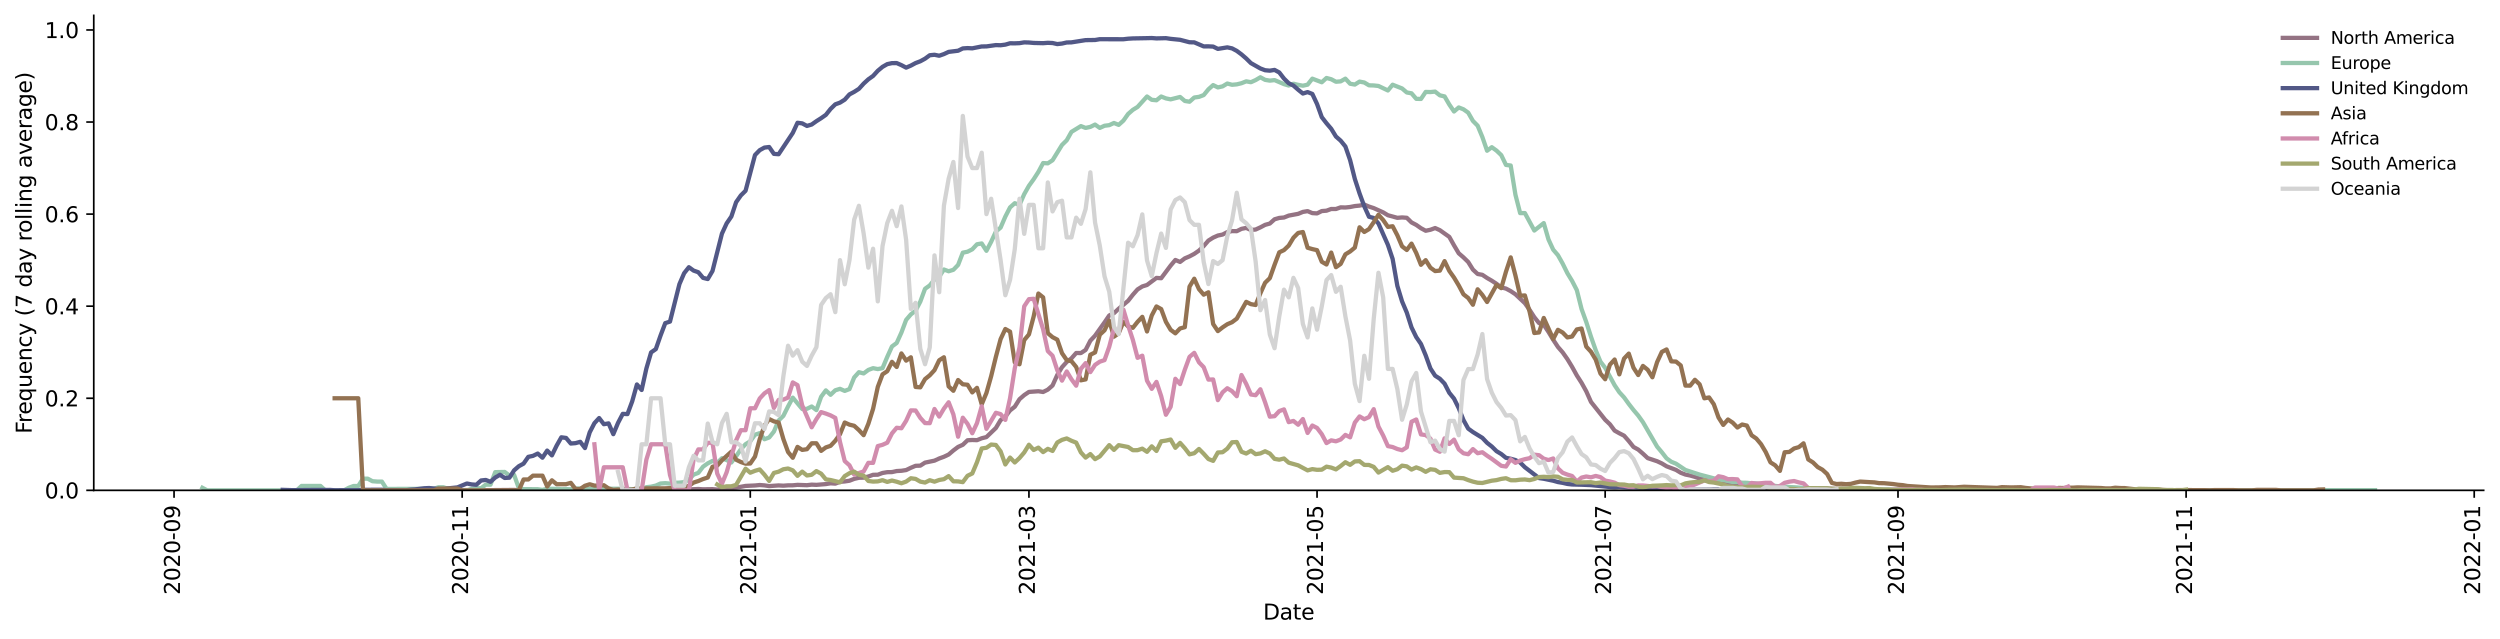 <?xml version="1.0" encoding="utf-8" standalone="no"?>
<!DOCTYPE svg PUBLIC "-//W3C//DTD SVG 1.1//EN"
  "http://www.w3.org/Graphics/SVG/1.1/DTD/svg11.dtd">
<svg height="298.621pt" version="1.1" viewBox="0 0 1167.409 298.621" width="1167.409pt" xmlns="http://www.w3.org/2000/svg" xmlns:xlink="http://www.w3.org/1999/xlink">
 <defs>
  <style type="text/css">*{stroke-linecap:butt;stroke-linejoin:round;}</style>
 </defs>
 <g id="figure_1">
  <g id="patch_1">
   <path d="M 0 298.621 
L 1167.409 298.621 
L 1167.409 0 
L 0 0 
z
" style="fill:#ffffff;"/>
  </g>
  <g id="axes_1">
   <g id="patch_2">
    <path d="M 43.781 228.96 
L 1159.781 228.96 
L 1159.781 7.2 
L 43.781 7.2 
z
" style="fill:#ffffff;"/>
   </g>
   <g id="matplotlib.axis_1">
    <g id="xtick_1">
     <g id="line2d_1">
      <defs>
       <path d="M 0 0 
L 0 3.5 
" id="mdf01410388" style="stroke:#000000;stroke-width:0.8;"/>
      </defs>
      <g>
       <use style="stroke:#000000;stroke-width:0.8;" x="81.275" xlink:href="#mdf01410388" y="228.96"/>
      </g>
     </g>
     <g id="text_1">
      <!-- 2020-09 -->
      <g transform="translate(84.035 277.743)rotate(-90)scale(0.1 -0.1)">
       <defs>
        <path d="M 1228 531 
L 3431 531 
L 3431 0 
L 469 0 
L 469 531 
Q 828 903 1448 1529 
Q 2069 2156 2228 2338 
Q 2531 2678 2651 2914 
Q 2772 3150 2772 3378 
Q 2772 3750 2511 3984 
Q 2250 4219 1831 4219 
Q 1534 4219 1204 4116 
Q 875 4013 500 3803 
L 500 4441 
Q 881 4594 1212 4672 
Q 1544 4750 1819 4750 
Q 2544 4750 2975 4387 
Q 3406 4025 3406 3419 
Q 3406 3131 3298 2873 
Q 3191 2616 2906 2266 
Q 2828 2175 2409 1742 
Q 1991 1309 1228 531 
z
" id="DejaVuSans-32" transform="scale(0.016)"/>
        <path d="M 2034 4250 
Q 1547 4250 1301 3770 
Q 1056 3291 1056 2328 
Q 1056 1369 1301 889 
Q 1547 409 2034 409 
Q 2525 409 2770 889 
Q 3016 1369 3016 2328 
Q 3016 3291 2770 3770 
Q 2525 4250 2034 4250 
z
M 2034 4750 
Q 2819 4750 3233 4129 
Q 3647 3509 3647 2328 
Q 3647 1150 3233 529 
Q 2819 -91 2034 -91 
Q 1250 -91 836 529 
Q 422 1150 422 2328 
Q 422 3509 836 4129 
Q 1250 4750 2034 4750 
z
" id="DejaVuSans-30" transform="scale(0.016)"/>
        <path d="M 313 2009 
L 1997 2009 
L 1997 1497 
L 313 1497 
L 313 2009 
z
" id="DejaVuSans-2d" transform="scale(0.016)"/>
        <path d="M 703 97 
L 703 672 
Q 941 559 1184 500 
Q 1428 441 1663 441 
Q 2288 441 2617 861 
Q 2947 1281 2994 2138 
Q 2813 1869 2534 1725 
Q 2256 1581 1919 1581 
Q 1219 1581 811 2004 
Q 403 2428 403 3163 
Q 403 3881 828 4315 
Q 1253 4750 1959 4750 
Q 2769 4750 3195 4129 
Q 3622 3509 3622 2328 
Q 3622 1225 3098 567 
Q 2575 -91 1691 -91 
Q 1453 -91 1209 -44 
Q 966 3 703 97 
z
M 1959 2075 
Q 2384 2075 2632 2365 
Q 2881 2656 2881 3163 
Q 2881 3666 2632 3958 
Q 2384 4250 1959 4250 
Q 1534 4250 1286 3958 
Q 1038 3666 1038 3163 
Q 1038 2656 1286 2365 
Q 1534 2075 1959 2075 
z
" id="DejaVuSans-39" transform="scale(0.016)"/>
       </defs>
       <use xlink:href="#DejaVuSans-32"/>
       <use x="63.623" xlink:href="#DejaVuSans-30"/>
       <use x="127.246" xlink:href="#DejaVuSans-32"/>
       <use x="190.869" xlink:href="#DejaVuSans-30"/>
       <use x="254.492" xlink:href="#DejaVuSans-2d"/>
       <use x="290.576" xlink:href="#DejaVuSans-30"/>
       <use x="354.199" xlink:href="#DejaVuSans-39"/>
      </g>
     </g>
    </g>
    <g id="xtick_2">
     <g id="line2d_2">
      <g>
       <use style="stroke:#000000;stroke-width:0.8;" x="215.813" xlink:href="#mdf01410388" y="228.96"/>
      </g>
     </g>
     <g id="text_2">
      <!-- 2020-11 -->
      <g transform="translate(218.572 277.743)rotate(-90)scale(0.1 -0.1)">
       <defs>
        <path d="M 794 531 
L 1825 531 
L 1825 4091 
L 703 3866 
L 703 4441 
L 1819 4666 
L 2450 4666 
L 2450 531 
L 3481 531 
L 3481 0 
L 794 0 
L 794 531 
z
" id="DejaVuSans-31" transform="scale(0.016)"/>
       </defs>
       <use xlink:href="#DejaVuSans-32"/>
       <use x="63.623" xlink:href="#DejaVuSans-30"/>
       <use x="127.246" xlink:href="#DejaVuSans-32"/>
       <use x="190.869" xlink:href="#DejaVuSans-30"/>
       <use x="254.492" xlink:href="#DejaVuSans-2d"/>
       <use x="290.576" xlink:href="#DejaVuSans-31"/>
       <use x="354.199" xlink:href="#DejaVuSans-31"/>
      </g>
     </g>
    </g>
    <g id="xtick_3">
     <g id="line2d_3">
      <g>
       <use style="stroke:#000000;stroke-width:0.8;" x="350.35" xlink:href="#mdf01410388" y="228.96"/>
      </g>
     </g>
     <g id="text_3">
      <!-- 2021-01 -->
      <g transform="translate(353.11 277.743)rotate(-90)scale(0.1 -0.1)">
       <use xlink:href="#DejaVuSans-32"/>
       <use x="63.623" xlink:href="#DejaVuSans-30"/>
       <use x="127.246" xlink:href="#DejaVuSans-32"/>
       <use x="190.869" xlink:href="#DejaVuSans-31"/>
       <use x="254.492" xlink:href="#DejaVuSans-2d"/>
       <use x="290.576" xlink:href="#DejaVuSans-30"/>
       <use x="354.199" xlink:href="#DejaVuSans-31"/>
      </g>
     </g>
    </g>
    <g id="xtick_4">
     <g id="line2d_4">
      <g>
       <use style="stroke:#000000;stroke-width:0.8;" x="480.477" xlink:href="#mdf01410388" y="228.96"/>
      </g>
     </g>
     <g id="text_4">
      <!-- 2021-03 -->
      <g transform="translate(483.236 277.743)rotate(-90)scale(0.1 -0.1)">
       <defs>
        <path d="M 2597 2516 
Q 3050 2419 3304 2112 
Q 3559 1806 3559 1356 
Q 3559 666 3084 287 
Q 2609 -91 1734 -91 
Q 1441 -91 1130 -33 
Q 819 25 488 141 
L 488 750 
Q 750 597 1062 519 
Q 1375 441 1716 441 
Q 2309 441 2620 675 
Q 2931 909 2931 1356 
Q 2931 1769 2642 2001 
Q 2353 2234 1838 2234 
L 1294 2234 
L 1294 2753 
L 1863 2753 
Q 2328 2753 2575 2939 
Q 2822 3125 2822 3475 
Q 2822 3834 2567 4026 
Q 2313 4219 1838 4219 
Q 1578 4219 1281 4162 
Q 984 4106 628 3988 
L 628 4550 
Q 988 4650 1302 4700 
Q 1616 4750 1894 4750 
Q 2613 4750 3031 4423 
Q 3450 4097 3450 3541 
Q 3450 3153 3228 2886 
Q 3006 2619 2597 2516 
z
" id="DejaVuSans-33" transform="scale(0.016)"/>
       </defs>
       <use xlink:href="#DejaVuSans-32"/>
       <use x="63.623" xlink:href="#DejaVuSans-30"/>
       <use x="127.246" xlink:href="#DejaVuSans-32"/>
       <use x="190.869" xlink:href="#DejaVuSans-31"/>
       <use x="254.492" xlink:href="#DejaVuSans-2d"/>
       <use x="290.576" xlink:href="#DejaVuSans-30"/>
       <use x="354.199" xlink:href="#DejaVuSans-33"/>
      </g>
     </g>
    </g>
    <g id="xtick_5">
     <g id="line2d_5">
      <g>
       <use style="stroke:#000000;stroke-width:0.8;" x="615.014" xlink:href="#mdf01410388" y="228.96"/>
      </g>
     </g>
     <g id="text_5">
      <!-- 2021-05 -->
      <g transform="translate(617.774 277.743)rotate(-90)scale(0.1 -0.1)">
       <defs>
        <path d="M 691 4666 
L 3169 4666 
L 3169 4134 
L 1269 4134 
L 1269 2991 
Q 1406 3038 1543 3061 
Q 1681 3084 1819 3084 
Q 2600 3084 3056 2656 
Q 3513 2228 3513 1497 
Q 3513 744 3044 326 
Q 2575 -91 1722 -91 
Q 1428 -91 1123 -41 
Q 819 9 494 109 
L 494 744 
Q 775 591 1075 516 
Q 1375 441 1709 441 
Q 2250 441 2565 725 
Q 2881 1009 2881 1497 
Q 2881 1984 2565 2268 
Q 2250 2553 1709 2553 
Q 1456 2553 1204 2497 
Q 953 2441 691 2322 
L 691 4666 
z
" id="DejaVuSans-35" transform="scale(0.016)"/>
       </defs>
       <use xlink:href="#DejaVuSans-32"/>
       <use x="63.623" xlink:href="#DejaVuSans-30"/>
       <use x="127.246" xlink:href="#DejaVuSans-32"/>
       <use x="190.869" xlink:href="#DejaVuSans-31"/>
       <use x="254.492" xlink:href="#DejaVuSans-2d"/>
       <use x="290.576" xlink:href="#DejaVuSans-30"/>
       <use x="354.199" xlink:href="#DejaVuSans-35"/>
      </g>
     </g>
    </g>
    <g id="xtick_6">
     <g id="line2d_6">
      <g>
       <use style="stroke:#000000;stroke-width:0.8;" x="749.552" xlink:href="#mdf01410388" y="228.96"/>
      </g>
     </g>
     <g id="text_6">
      <!-- 2021-07 -->
      <g transform="translate(752.311 277.743)rotate(-90)scale(0.1 -0.1)">
       <defs>
        <path d="M 525 4666 
L 3525 4666 
L 3525 4397 
L 1831 0 
L 1172 0 
L 2766 4134 
L 525 4134 
L 525 4666 
z
" id="DejaVuSans-37" transform="scale(0.016)"/>
       </defs>
       <use xlink:href="#DejaVuSans-32"/>
       <use x="63.623" xlink:href="#DejaVuSans-30"/>
       <use x="127.246" xlink:href="#DejaVuSans-32"/>
       <use x="190.869" xlink:href="#DejaVuSans-31"/>
       <use x="254.492" xlink:href="#DejaVuSans-2d"/>
       <use x="290.576" xlink:href="#DejaVuSans-30"/>
       <use x="354.199" xlink:href="#DejaVuSans-37"/>
      </g>
     </g>
    </g>
    <g id="xtick_7">
     <g id="line2d_7">
      <g>
       <use style="stroke:#000000;stroke-width:0.8;" x="886.295" xlink:href="#mdf01410388" y="228.96"/>
      </g>
     </g>
     <g id="text_7">
      <!-- 2021-09 -->
      <g transform="translate(889.054 277.743)rotate(-90)scale(0.1 -0.1)">
       <use xlink:href="#DejaVuSans-32"/>
       <use x="63.623" xlink:href="#DejaVuSans-30"/>
       <use x="127.246" xlink:href="#DejaVuSans-32"/>
       <use x="190.869" xlink:href="#DejaVuSans-31"/>
       <use x="254.492" xlink:href="#DejaVuSans-2d"/>
       <use x="290.576" xlink:href="#DejaVuSans-30"/>
       <use x="354.199" xlink:href="#DejaVuSans-39"/>
      </g>
     </g>
    </g>
    <g id="xtick_8">
     <g id="line2d_8">
      <g>
       <use style="stroke:#000000;stroke-width:0.8;" x="1020.833" xlink:href="#mdf01410388" y="228.96"/>
      </g>
     </g>
     <g id="text_8">
      <!-- 2021-11 -->
      <g transform="translate(1023.592 277.743)rotate(-90)scale(0.1 -0.1)">
       <use xlink:href="#DejaVuSans-32"/>
       <use x="63.623" xlink:href="#DejaVuSans-30"/>
       <use x="127.246" xlink:href="#DejaVuSans-32"/>
       <use x="190.869" xlink:href="#DejaVuSans-31"/>
       <use x="254.492" xlink:href="#DejaVuSans-2d"/>
       <use x="290.576" xlink:href="#DejaVuSans-31"/>
       <use x="354.199" xlink:href="#DejaVuSans-31"/>
      </g>
     </g>
    </g>
    <g id="xtick_9">
     <g id="line2d_9">
      <g>
       <use style="stroke:#000000;stroke-width:0.8;" x="1155.37" xlink:href="#mdf01410388" y="228.96"/>
      </g>
     </g>
     <g id="text_9">
      <!-- 2022-01 -->
      <g transform="translate(1158.13 277.743)rotate(-90)scale(0.1 -0.1)">
       <use xlink:href="#DejaVuSans-32"/>
       <use x="63.623" xlink:href="#DejaVuSans-30"/>
       <use x="127.246" xlink:href="#DejaVuSans-32"/>
       <use x="190.869" xlink:href="#DejaVuSans-32"/>
       <use x="254.492" xlink:href="#DejaVuSans-2d"/>
       <use x="290.576" xlink:href="#DejaVuSans-30"/>
       <use x="354.199" xlink:href="#DejaVuSans-31"/>
      </g>
     </g>
    </g>
    <g id="text_10">
     <!-- Date -->
     <g transform="translate(589.83 289.341)scale(0.1 -0.1)">
      <defs>
       <path d="M 1259 4147 
L 1259 519 
L 2022 519 
Q 2988 519 3436 956 
Q 3884 1394 3884 2338 
Q 3884 3275 3436 3711 
Q 2988 4147 2022 4147 
L 1259 4147 
z
M 628 4666 
L 1925 4666 
Q 3281 4666 3915 4102 
Q 4550 3538 4550 2338 
Q 4550 1131 3912 565 
Q 3275 0 1925 0 
L 628 0 
L 628 4666 
z
" id="DejaVuSans-44" transform="scale(0.016)"/>
       <path d="M 2194 1759 
Q 1497 1759 1228 1600 
Q 959 1441 959 1056 
Q 959 750 1161 570 
Q 1363 391 1709 391 
Q 2188 391 2477 730 
Q 2766 1069 2766 1631 
L 2766 1759 
L 2194 1759 
z
M 3341 1997 
L 3341 0 
L 2766 0 
L 2766 531 
Q 2569 213 2275 61 
Q 1981 -91 1556 -91 
Q 1019 -91 701 211 
Q 384 513 384 1019 
Q 384 1609 779 1909 
Q 1175 2209 1959 2209 
L 2766 2209 
L 2766 2266 
Q 2766 2663 2505 2880 
Q 2244 3097 1772 3097 
Q 1472 3097 1187 3025 
Q 903 2953 641 2809 
L 641 3341 
Q 956 3463 1253 3523 
Q 1550 3584 1831 3584 
Q 2591 3584 2966 3190 
Q 3341 2797 3341 1997 
z
" id="DejaVuSans-61" transform="scale(0.016)"/>
       <path d="M 1172 4494 
L 1172 3500 
L 2356 3500 
L 2356 3053 
L 1172 3053 
L 1172 1153 
Q 1172 725 1289 603 
Q 1406 481 1766 481 
L 2356 481 
L 2356 0 
L 1766 0 
Q 1100 0 847 248 
Q 594 497 594 1153 
L 594 3053 
L 172 3053 
L 172 3500 
L 594 3500 
L 594 4494 
L 1172 4494 
z
" id="DejaVuSans-74" transform="scale(0.016)"/>
       <path d="M 3597 1894 
L 3597 1613 
L 953 1613 
Q 991 1019 1311 708 
Q 1631 397 2203 397 
Q 2534 397 2845 478 
Q 3156 559 3463 722 
L 3463 178 
Q 3153 47 2828 -22 
Q 2503 -91 2169 -91 
Q 1331 -91 842 396 
Q 353 884 353 1716 
Q 353 2575 817 3079 
Q 1281 3584 2069 3584 
Q 2775 3584 3186 3129 
Q 3597 2675 3597 1894 
z
M 3022 2063 
Q 3016 2534 2758 2815 
Q 2500 3097 2075 3097 
Q 1594 3097 1305 2825 
Q 1016 2553 972 2059 
L 3022 2063 
z
" id="DejaVuSans-65" transform="scale(0.016)"/>
      </defs>
      <use xlink:href="#DejaVuSans-44"/>
      <use x="77.002" xlink:href="#DejaVuSans-61"/>
      <use x="138.281" xlink:href="#DejaVuSans-74"/>
      <use x="177.49" xlink:href="#DejaVuSans-65"/>
     </g>
    </g>
   </g>
   <g id="matplotlib.axis_2">
    <g id="ytick_1">
     <g id="line2d_10">
      <defs>
       <path d="M 0 0 
L -3.5 0 
" id="m0819d84cb3" style="stroke:#000000;stroke-width:0.8;"/>
      </defs>
      <g>
       <use style="stroke:#000000;stroke-width:0.8;" x="43.781" xlink:href="#m0819d84cb3" y="228.96"/>
      </g>
     </g>
     <g id="text_11">
      <!-- 0.0 -->
      <g transform="translate(20.878 232.759)scale(0.1 -0.1)">
       <defs>
        <path d="M 684 794 
L 1344 794 
L 1344 0 
L 684 0 
L 684 794 
z
" id="DejaVuSans-2e" transform="scale(0.016)"/>
       </defs>
       <use xlink:href="#DejaVuSans-30"/>
       <use x="63.623" xlink:href="#DejaVuSans-2e"/>
       <use x="95.41" xlink:href="#DejaVuSans-30"/>
      </g>
     </g>
    </g>
    <g id="ytick_2">
     <g id="line2d_11">
      <g>
       <use style="stroke:#000000;stroke-width:0.8;" x="43.781" xlink:href="#m0819d84cb3" y="185.966"/>
      </g>
     </g>
     <g id="text_12">
      <!-- 0.2 -->
      <g transform="translate(20.878 189.766)scale(0.1 -0.1)">
       <use xlink:href="#DejaVuSans-30"/>
       <use x="63.623" xlink:href="#DejaVuSans-2e"/>
       <use x="95.41" xlink:href="#DejaVuSans-32"/>
      </g>
     </g>
    </g>
    <g id="ytick_3">
     <g id="line2d_12">
      <g>
       <use style="stroke:#000000;stroke-width:0.8;" x="43.781" xlink:href="#m0819d84cb3" y="142.973"/>
      </g>
     </g>
     <g id="text_13">
      <!-- 0.4 -->
      <g transform="translate(20.878 146.772)scale(0.1 -0.1)">
       <defs>
        <path d="M 2419 4116 
L 825 1625 
L 2419 1625 
L 2419 4116 
z
M 2253 4666 
L 3047 4666 
L 3047 1625 
L 3713 1625 
L 3713 1100 
L 3047 1100 
L 3047 0 
L 2419 0 
L 2419 1100 
L 313 1100 
L 313 1709 
L 2253 4666 
z
" id="DejaVuSans-34" transform="scale(0.016)"/>
       </defs>
       <use xlink:href="#DejaVuSans-30"/>
       <use x="63.623" xlink:href="#DejaVuSans-2e"/>
       <use x="95.41" xlink:href="#DejaVuSans-34"/>
      </g>
     </g>
    </g>
    <g id="ytick_4">
     <g id="line2d_13">
      <g>
       <use style="stroke:#000000;stroke-width:0.8;" x="43.781" xlink:href="#m0819d84cb3" y="99.979"/>
      </g>
     </g>
     <g id="text_14">
      <!-- 0.6 -->
      <g transform="translate(20.878 103.779)scale(0.1 -0.1)">
       <defs>
        <path d="M 2113 2584 
Q 1688 2584 1439 2293 
Q 1191 2003 1191 1497 
Q 1191 994 1439 701 
Q 1688 409 2113 409 
Q 2538 409 2786 701 
Q 3034 994 3034 1497 
Q 3034 2003 2786 2293 
Q 2538 2584 2113 2584 
z
M 3366 4563 
L 3366 3988 
Q 3128 4100 2886 4159 
Q 2644 4219 2406 4219 
Q 1781 4219 1451 3797 
Q 1122 3375 1075 2522 
Q 1259 2794 1537 2939 
Q 1816 3084 2150 3084 
Q 2853 3084 3261 2657 
Q 3669 2231 3669 1497 
Q 3669 778 3244 343 
Q 2819 -91 2113 -91 
Q 1303 -91 875 529 
Q 447 1150 447 2328 
Q 447 3434 972 4092 
Q 1497 4750 2381 4750 
Q 2619 4750 2861 4703 
Q 3103 4656 3366 4563 
z
" id="DejaVuSans-36" transform="scale(0.016)"/>
       </defs>
       <use xlink:href="#DejaVuSans-30"/>
       <use x="63.623" xlink:href="#DejaVuSans-2e"/>
       <use x="95.41" xlink:href="#DejaVuSans-36"/>
      </g>
     </g>
    </g>
    <g id="ytick_5">
     <g id="line2d_14">
      <g>
       <use style="stroke:#000000;stroke-width:0.8;" x="43.781" xlink:href="#m0819d84cb3" y="56.986"/>
      </g>
     </g>
     <g id="text_15">
      <!-- 0.8 -->
      <g transform="translate(20.878 60.785)scale(0.1 -0.1)">
       <defs>
        <path d="M 2034 2216 
Q 1584 2216 1326 1975 
Q 1069 1734 1069 1313 
Q 1069 891 1326 650 
Q 1584 409 2034 409 
Q 2484 409 2743 651 
Q 3003 894 3003 1313 
Q 3003 1734 2745 1975 
Q 2488 2216 2034 2216 
z
M 1403 2484 
Q 997 2584 770 2862 
Q 544 3141 544 3541 
Q 544 4100 942 4425 
Q 1341 4750 2034 4750 
Q 2731 4750 3128 4425 
Q 3525 4100 3525 3541 
Q 3525 3141 3298 2862 
Q 3072 2584 2669 2484 
Q 3125 2378 3379 2068 
Q 3634 1759 3634 1313 
Q 3634 634 3220 271 
Q 2806 -91 2034 -91 
Q 1263 -91 848 271 
Q 434 634 434 1313 
Q 434 1759 690 2068 
Q 947 2378 1403 2484 
z
M 1172 3481 
Q 1172 3119 1398 2916 
Q 1625 2713 2034 2713 
Q 2441 2713 2670 2916 
Q 2900 3119 2900 3481 
Q 2900 3844 2670 4047 
Q 2441 4250 2034 4250 
Q 1625 4250 1398 4047 
Q 1172 3844 1172 3481 
z
" id="DejaVuSans-38" transform="scale(0.016)"/>
       </defs>
       <use xlink:href="#DejaVuSans-30"/>
       <use x="63.623" xlink:href="#DejaVuSans-2e"/>
       <use x="95.41" xlink:href="#DejaVuSans-38"/>
      </g>
     </g>
    </g>
    <g id="ytick_6">
     <g id="line2d_15">
      <g>
       <use style="stroke:#000000;stroke-width:0.8;" x="43.781" xlink:href="#m0819d84cb3" y="13.992"/>
      </g>
     </g>
     <g id="text_16">
      <!-- 1.0 -->
      <g transform="translate(20.878 17.791)scale(0.1 -0.1)">
       <use xlink:href="#DejaVuSans-31"/>
       <use x="63.623" xlink:href="#DejaVuSans-2e"/>
       <use x="95.41" xlink:href="#DejaVuSans-30"/>
      </g>
     </g>
    </g>
    <g id="text_17">
     <!-- Frequency (7 day rolling average) -->
     <g transform="translate(14.798 202.529)rotate(-90)scale(0.1 -0.1)">
      <defs>
       <path d="M 628 4666 
L 3309 4666 
L 3309 4134 
L 1259 4134 
L 1259 2759 
L 3109 2759 
L 3109 2228 
L 1259 2228 
L 1259 0 
L 628 0 
L 628 4666 
z
" id="DejaVuSans-46" transform="scale(0.016)"/>
       <path d="M 2631 2963 
Q 2534 3019 2420 3045 
Q 2306 3072 2169 3072 
Q 1681 3072 1420 2755 
Q 1159 2438 1159 1844 
L 1159 0 
L 581 0 
L 581 3500 
L 1159 3500 
L 1159 2956 
Q 1341 3275 1631 3429 
Q 1922 3584 2338 3584 
Q 2397 3584 2469 3576 
Q 2541 3569 2628 3553 
L 2631 2963 
z
" id="DejaVuSans-72" transform="scale(0.016)"/>
       <path d="M 947 1747 
Q 947 1113 1208 752 
Q 1469 391 1925 391 
Q 2381 391 2643 752 
Q 2906 1113 2906 1747 
Q 2906 2381 2643 2742 
Q 2381 3103 1925 3103 
Q 1469 3103 1208 2742 
Q 947 2381 947 1747 
z
M 2906 525 
Q 2725 213 2448 61 
Q 2172 -91 1784 -91 
Q 1150 -91 751 415 
Q 353 922 353 1747 
Q 353 2572 751 3078 
Q 1150 3584 1784 3584 
Q 2172 3584 2448 3432 
Q 2725 3281 2906 2969 
L 2906 3500 
L 3481 3500 
L 3481 -1331 
L 2906 -1331 
L 2906 525 
z
" id="DejaVuSans-71" transform="scale(0.016)"/>
       <path d="M 544 1381 
L 544 3500 
L 1119 3500 
L 1119 1403 
Q 1119 906 1312 657 
Q 1506 409 1894 409 
Q 2359 409 2629 706 
Q 2900 1003 2900 1516 
L 2900 3500 
L 3475 3500 
L 3475 0 
L 2900 0 
L 2900 538 
Q 2691 219 2414 64 
Q 2138 -91 1772 -91 
Q 1169 -91 856 284 
Q 544 659 544 1381 
z
M 1991 3584 
L 1991 3584 
z
" id="DejaVuSans-75" transform="scale(0.016)"/>
       <path d="M 3513 2113 
L 3513 0 
L 2938 0 
L 2938 2094 
Q 2938 2591 2744 2837 
Q 2550 3084 2163 3084 
Q 1697 3084 1428 2787 
Q 1159 2491 1159 1978 
L 1159 0 
L 581 0 
L 581 3500 
L 1159 3500 
L 1159 2956 
Q 1366 3272 1645 3428 
Q 1925 3584 2291 3584 
Q 2894 3584 3203 3211 
Q 3513 2838 3513 2113 
z
" id="DejaVuSans-6e" transform="scale(0.016)"/>
       <path d="M 3122 3366 
L 3122 2828 
Q 2878 2963 2633 3030 
Q 2388 3097 2138 3097 
Q 1578 3097 1268 2742 
Q 959 2388 959 1747 
Q 959 1106 1268 751 
Q 1578 397 2138 397 
Q 2388 397 2633 464 
Q 2878 531 3122 666 
L 3122 134 
Q 2881 22 2623 -34 
Q 2366 -91 2075 -91 
Q 1284 -91 818 406 
Q 353 903 353 1747 
Q 353 2603 823 3093 
Q 1294 3584 2113 3584 
Q 2378 3584 2631 3529 
Q 2884 3475 3122 3366 
z
" id="DejaVuSans-63" transform="scale(0.016)"/>
       <path d="M 2059 -325 
Q 1816 -950 1584 -1140 
Q 1353 -1331 966 -1331 
L 506 -1331 
L 506 -850 
L 844 -850 
Q 1081 -850 1212 -737 
Q 1344 -625 1503 -206 
L 1606 56 
L 191 3500 
L 800 3500 
L 1894 763 
L 2988 3500 
L 3597 3500 
L 2059 -325 
z
" id="DejaVuSans-79" transform="scale(0.016)"/>
       <path id="DejaVuSans-20" transform="scale(0.016)"/>
       <path d="M 1984 4856 
Q 1566 4138 1362 3434 
Q 1159 2731 1159 2009 
Q 1159 1288 1364 580 
Q 1569 -128 1984 -844 
L 1484 -844 
Q 1016 -109 783 600 
Q 550 1309 550 2009 
Q 550 2706 781 3412 
Q 1013 4119 1484 4856 
L 1984 4856 
z
" id="DejaVuSans-28" transform="scale(0.016)"/>
       <path d="M 2906 2969 
L 2906 4863 
L 3481 4863 
L 3481 0 
L 2906 0 
L 2906 525 
Q 2725 213 2448 61 
Q 2172 -91 1784 -91 
Q 1150 -91 751 415 
Q 353 922 353 1747 
Q 353 2572 751 3078 
Q 1150 3584 1784 3584 
Q 2172 3584 2448 3432 
Q 2725 3281 2906 2969 
z
M 947 1747 
Q 947 1113 1208 752 
Q 1469 391 1925 391 
Q 2381 391 2643 752 
Q 2906 1113 2906 1747 
Q 2906 2381 2643 2742 
Q 2381 3103 1925 3103 
Q 1469 3103 1208 2742 
Q 947 2381 947 1747 
z
" id="DejaVuSans-64" transform="scale(0.016)"/>
       <path d="M 1959 3097 
Q 1497 3097 1228 2736 
Q 959 2375 959 1747 
Q 959 1119 1226 758 
Q 1494 397 1959 397 
Q 2419 397 2687 759 
Q 2956 1122 2956 1747 
Q 2956 2369 2687 2733 
Q 2419 3097 1959 3097 
z
M 1959 3584 
Q 2709 3584 3137 3096 
Q 3566 2609 3566 1747 
Q 3566 888 3137 398 
Q 2709 -91 1959 -91 
Q 1206 -91 779 398 
Q 353 888 353 1747 
Q 353 2609 779 3096 
Q 1206 3584 1959 3584 
z
" id="DejaVuSans-6f" transform="scale(0.016)"/>
       <path d="M 603 4863 
L 1178 4863 
L 1178 0 
L 603 0 
L 603 4863 
z
" id="DejaVuSans-6c" transform="scale(0.016)"/>
       <path d="M 603 3500 
L 1178 3500 
L 1178 0 
L 603 0 
L 603 3500 
z
M 603 4863 
L 1178 4863 
L 1178 4134 
L 603 4134 
L 603 4863 
z
" id="DejaVuSans-69" transform="scale(0.016)"/>
       <path d="M 2906 1791 
Q 2906 2416 2648 2759 
Q 2391 3103 1925 3103 
Q 1463 3103 1205 2759 
Q 947 2416 947 1791 
Q 947 1169 1205 825 
Q 1463 481 1925 481 
Q 2391 481 2648 825 
Q 2906 1169 2906 1791 
z
M 3481 434 
Q 3481 -459 3084 -895 
Q 2688 -1331 1869 -1331 
Q 1566 -1331 1297 -1286 
Q 1028 -1241 775 -1147 
L 775 -588 
Q 1028 -725 1275 -790 
Q 1522 -856 1778 -856 
Q 2344 -856 2625 -561 
Q 2906 -266 2906 331 
L 2906 616 
Q 2728 306 2450 153 
Q 2172 0 1784 0 
Q 1141 0 747 490 
Q 353 981 353 1791 
Q 353 2603 747 3093 
Q 1141 3584 1784 3584 
Q 2172 3584 2450 3431 
Q 2728 3278 2906 2969 
L 2906 3500 
L 3481 3500 
L 3481 434 
z
" id="DejaVuSans-67" transform="scale(0.016)"/>
       <path d="M 191 3500 
L 800 3500 
L 1894 563 
L 2988 3500 
L 3597 3500 
L 2284 0 
L 1503 0 
L 191 3500 
z
" id="DejaVuSans-76" transform="scale(0.016)"/>
       <path d="M 513 4856 
L 1013 4856 
Q 1481 4119 1714 3412 
Q 1947 2706 1947 2009 
Q 1947 1309 1714 600 
Q 1481 -109 1013 -844 
L 513 -844 
Q 928 -128 1133 580 
Q 1338 1288 1338 2009 
Q 1338 2731 1133 3434 
Q 928 4138 513 4856 
z
" id="DejaVuSans-29" transform="scale(0.016)"/>
      </defs>
      <use xlink:href="#DejaVuSans-46"/>
      <use x="50.27" xlink:href="#DejaVuSans-72"/>
      <use x="89.133" xlink:href="#DejaVuSans-65"/>
      <use x="150.656" xlink:href="#DejaVuSans-71"/>
      <use x="214.133" xlink:href="#DejaVuSans-75"/>
      <use x="277.512" xlink:href="#DejaVuSans-65"/>
      <use x="339.035" xlink:href="#DejaVuSans-6e"/>
      <use x="402.414" xlink:href="#DejaVuSans-63"/>
      <use x="457.395" xlink:href="#DejaVuSans-79"/>
      <use x="516.574" xlink:href="#DejaVuSans-20"/>
      <use x="548.361" xlink:href="#DejaVuSans-28"/>
      <use x="587.375" xlink:href="#DejaVuSans-37"/>
      <use x="650.998" xlink:href="#DejaVuSans-20"/>
      <use x="682.785" xlink:href="#DejaVuSans-64"/>
      <use x="746.262" xlink:href="#DejaVuSans-61"/>
      <use x="807.541" xlink:href="#DejaVuSans-79"/>
      <use x="866.721" xlink:href="#DejaVuSans-20"/>
      <use x="898.508" xlink:href="#DejaVuSans-72"/>
      <use x="937.371" xlink:href="#DejaVuSans-6f"/>
      <use x="998.553" xlink:href="#DejaVuSans-6c"/>
      <use x="1026.336" xlink:href="#DejaVuSans-6c"/>
      <use x="1054.119" xlink:href="#DejaVuSans-69"/>
      <use x="1081.902" xlink:href="#DejaVuSans-6e"/>
      <use x="1145.281" xlink:href="#DejaVuSans-67"/>
      <use x="1208.758" xlink:href="#DejaVuSans-20"/>
      <use x="1240.545" xlink:href="#DejaVuSans-61"/>
      <use x="1301.824" xlink:href="#DejaVuSans-76"/>
      <use x="1361.004" xlink:href="#DejaVuSans-65"/>
      <use x="1422.527" xlink:href="#DejaVuSans-72"/>
      <use x="1463.641" xlink:href="#DejaVuSans-61"/>
      <use x="1524.92" xlink:href="#DejaVuSans-67"/>
      <use x="1588.396" xlink:href="#DejaVuSans-65"/>
      <use x="1649.92" xlink:href="#DejaVuSans-29"/>
     </g>
    </g>
   </g>
   <g id="line2d_16">
    <path clip-path="url(#p71cbd79bc2)" d="M 143.03 228.231 
L 145.236 228.96 
L 198.169 228.96 
L 200.374 228.728 
L 206.991 228.728 
L 209.196 228.608 
L 211.402 228.841 
L 218.018 228.841 
L 220.224 228.96 
L 240.074 228.777 
L 242.279 228.92 
L 262.129 228.819 
L 266.54 228.766 
L 268.746 228.718 
L 273.157 228.815 
L 279.773 228.96 
L 290.801 228.937 
L 299.623 228.96 
L 315.062 228.76 
L 317.267 228.587 
L 321.678 228.544 
L 326.09 228.344 
L 328.295 228.483 
L 332.706 228.41 
L 334.912 228.611 
L 337.117 228.248 
L 343.734 227.719 
L 348.145 226.907 
L 352.556 226.699 
L 354.761 226.486 
L 356.967 226.655 
L 359.173 226.989 
L 363.584 226.674 
L 365.789 226.8 
L 367.995 226.637 
L 370.2 226.619 
L 372.406 226.417 
L 376.817 226.571 
L 379.022 226.316 
L 381.228 226.415 
L 385.639 226.05 
L 387.844 225.688 
L 390.05 225.835 
L 392.256 224.998 
L 394.461 224.817 
L 396.667 224.481 
L 398.872 223.621 
L 401.078 223.105 
L 403.283 223.049 
L 405.489 222.504 
L 407.694 221.717 
L 409.9 221.674 
L 412.105 220.86 
L 414.311 220.488 
L 416.516 220.449 
L 418.722 219.961 
L 420.927 219.84 
L 423.133 219.497 
L 425.339 218.435 
L 427.544 217.513 
L 429.75 217.44 
L 431.955 216.028 
L 436.366 215.11 
L 438.572 214.099 
L 440.777 213.295 
L 442.983 212.243 
L 445.188 210.362 
L 447.394 208.697 
L 449.599 207.694 
L 451.805 205.59 
L 454.01 205.46 
L 456.216 205.545 
L 458.422 204.655 
L 460.627 204.098 
L 465.038 199.856 
L 467.244 196.174 
L 469.449 194.553 
L 471.655 191.657 
L 473.86 189.91 
L 476.066 186.416 
L 478.271 184.493 
L 480.477 183.016 
L 484.888 182.699 
L 487.094 183.045 
L 489.299 181.935 
L 491.505 180.001 
L 493.71 175.09 
L 495.916 171.462 
L 498.121 169.014 
L 500.327 167.333 
L 502.532 164.83 
L 504.738 164.865 
L 506.943 163.404 
L 509.149 159.093 
L 511.354 156.748 
L 515.765 150.556 
L 517.971 147.32 
L 520.177 146.24 
L 522.382 144.163 
L 526.793 140.461 
L 528.999 137.643 
L 531.204 135.143 
L 533.41 133.764 
L 535.615 133.073 
L 540.026 129.772 
L 542.232 129.919 
L 546.643 124.017 
L 548.848 121.4 
L 551.054 122.309 
L 553.26 120.647 
L 555.465 119.714 
L 557.671 118.54 
L 559.876 117.022 
L 562.082 114.889 
L 564.287 112.34 
L 566.493 110.964 
L 568.698 109.986 
L 570.904 109.529 
L 573.109 108.382 
L 575.315 107.906 
L 577.52 107.956 
L 579.726 106.863 
L 581.931 106.427 
L 584.137 107.407 
L 586.343 107.179 
L 588.548 106.17 
L 590.754 105.002 
L 592.959 104.387 
L 595.165 102.404 
L 597.37 101.764 
L 599.576 101.565 
L 601.781 100.68 
L 606.192 99.856 
L 608.398 98.957 
L 610.603 98.593 
L 612.809 99.522 
L 615.014 99.653 
L 617.22 98.563 
L 619.426 98.385 
L 621.631 97.582 
L 623.837 97.596 
L 626.042 96.826 
L 628.248 96.891 
L 630.453 96.659 
L 632.659 96.223 
L 634.864 96.01 
L 637.07 95.531 
L 639.275 96.461 
L 641.481 97.181 
L 645.892 99.169 
L 648.097 100.509 
L 652.509 101.715 
L 654.714 101.536 
L 656.92 101.702 
L 659.125 103.871 
L 661.331 105.022 
L 663.536 106.57 
L 665.742 107.754 
L 667.947 107.293 
L 670.153 106.492 
L 672.358 107.481 
L 676.769 110.615 
L 678.975 114.568 
L 681.18 118.281 
L 683.386 120.191 
L 685.592 122.342 
L 687.797 125.883 
L 690.003 127.937 
L 692.208 128.334 
L 694.414 129.81 
L 696.619 131.089 
L 698.825 132.54 
L 701.03 134.2 
L 703.236 134.759 
L 705.441 135.939 
L 707.647 137.407 
L 712.058 141.57 
L 714.263 144.689 
L 716.469 148.121 
L 718.675 150.878 
L 720.88 151.682 
L 723.086 154.993 
L 725.291 158.659 
L 727.497 162.012 
L 729.702 164.55 
L 731.908 167.688 
L 734.113 171.311 
L 736.319 175.309 
L 738.524 178.756 
L 740.73 182.737 
L 742.935 187.68 
L 749.552 196.018 
L 751.758 198.112 
L 753.963 201.075 
L 756.169 202.323 
L 758.374 203.443 
L 760.58 205.945 
L 762.785 208.715 
L 764.991 209.933 
L 767.196 211.847 
L 769.402 213.917 
L 773.813 215.379 
L 776.018 216.409 
L 778.224 217.743 
L 782.635 219.427 
L 784.841 220.764 
L 787.046 221.6 
L 789.252 222.046 
L 791.457 222.671 
L 793.663 223.439 
L 798.074 224.149 
L 800.279 224.763 
L 802.485 225.238 
L 804.69 225.426 
L 806.896 225.803 
L 809.101 226.041 
L 813.512 226.178 
L 815.718 226.484 
L 822.335 227.046 
L 826.746 227.369 
L 835.568 227.765 
L 842.184 228.035 
L 846.595 228.038 
L 855.418 228.205 
L 859.829 228.398 
L 864.24 228.451 
L 873.062 228.721 
L 901.734 228.715 
L 906.145 228.802 
L 914.967 228.888 
L 1051.71 228.945 
L 1051.71 228.945 
" style="fill:none;stroke:#947383;stroke-linecap:square;stroke-width:2;"/>
   </g>
   <g id="line2d_17">
    <path clip-path="url(#p71cbd79bc2)" d="M 94.509 227.782 
L 96.714 228.96 
L 138.619 228.96 
L 140.825 226.913 
L 149.647 226.913 
L 151.852 228.96 
L 160.675 228.96 
L 162.88 227.766 
L 165.086 226.955 
L 167.291 226.955 
L 169.497 223.515 
L 171.702 223.515 
L 173.908 224.709 
L 176.113 224.879 
L 178.319 224.879 
L 180.524 228.318 
L 202.58 228.243 
L 204.785 227.527 
L 206.991 227.527 
L 209.196 228.243 
L 213.607 228.243 
L 215.813 228.96 
L 218.018 228.96 
L 220.224 228.288 
L 222.429 227.974 
L 224.635 227.974 
L 226.841 226.321 
L 229.046 226.321 
L 231.252 220.478 
L 235.663 220.387 
L 237.868 222.04 
L 240.074 221.776 
L 242.279 227.99 
L 244.485 228.395 
L 251.101 228.449 
L 253.307 228.749 
L 255.512 228.241 
L 259.924 228.282 
L 262.129 228.451 
L 264.335 228.381 
L 266.54 228.488 
L 268.746 228.118 
L 275.362 228.189 
L 279.773 228.519 
L 281.979 228.427 
L 284.184 228.197 
L 290.801 228.252 
L 295.212 228.413 
L 299.623 228.309 
L 301.829 227.498 
L 304.034 227.266 
L 306.24 226.749 
L 308.445 225.783 
L 310.651 225.621 
L 312.856 225.82 
L 315.062 225.464 
L 317.267 225.365 
L 319.473 225.138 
L 321.678 223.946 
L 323.884 221.634 
L 326.09 220.822 
L 328.295 217.936 
L 330.501 216.363 
L 332.706 215.237 
L 334.912 216.159 
L 337.117 213.976 
L 339.323 214.853 
L 341.528 215.959 
L 343.734 213.054 
L 345.939 209.807 
L 348.145 207.432 
L 350.35 206.05 
L 352.556 202.992 
L 354.761 202.27 
L 356.967 205.107 
L 359.173 204.291 
L 361.378 201.536 
L 363.584 196.341 
L 365.789 194.198 
L 367.995 189.803 
L 370.2 185.695 
L 374.611 190.994 
L 376.817 190.908 
L 379.022 189.816 
L 381.228 191.494 
L 383.433 185.277 
L 385.639 182.3 
L 387.844 184.35 
L 390.05 182.243 
L 392.256 181.577 
L 394.461 182.539 
L 396.667 181.693 
L 398.872 176.255 
L 401.078 173.8 
L 403.283 174.382 
L 405.489 172.746 
L 407.694 171.923 
L 409.9 172.343 
L 412.105 171.924 
L 414.311 166.663 
L 416.516 161.789 
L 418.722 160.155 
L 420.927 155.287 
L 423.133 149.375 
L 425.339 146.806 
L 427.544 145.083 
L 429.75 140.843 
L 431.955 134.858 
L 434.161 133.287 
L 436.366 130.534 
L 438.572 129.222 
L 440.777 125.848 
L 442.983 126.666 
L 445.188 125.995 
L 447.394 123.717 
L 449.599 117.984 
L 451.805 117.539 
L 454.01 116.427 
L 456.216 114.075 
L 458.422 113.683 
L 460.627 117.105 
L 462.833 112.91 
L 465.038 108.132 
L 467.244 106.276 
L 469.449 101.15 
L 471.655 96.845 
L 473.86 94.888 
L 476.066 95.69 
L 478.271 90.659 
L 480.477 86.763 
L 482.682 83.702 
L 484.888 80.269 
L 487.094 76.143 
L 489.299 76.271 
L 491.505 74.833 
L 495.916 67.68 
L 498.121 65.502 
L 500.327 61.582 
L 504.738 58.883 
L 506.943 59.731 
L 509.149 59.255 
L 511.354 58.177 
L 513.56 59.727 
L 515.765 58.727 
L 517.971 58.444 
L 520.177 57.434 
L 522.382 58.311 
L 524.588 56.325 
L 526.793 53.22 
L 528.999 51.295 
L 531.204 49.935 
L 535.615 45.061 
L 537.821 46.605 
L 540.026 46.823 
L 542.232 45.067 
L 544.437 45.948 
L 546.643 46.394 
L 551.054 45.279 
L 553.26 47.143 
L 555.465 47.5 
L 557.671 45.534 
L 559.876 45.232 
L 562.082 44.405 
L 564.287 41.712 
L 566.493 39.74 
L 568.698 40.82 
L 570.904 40.328 
L 573.109 39.003 
L 575.315 39.591 
L 577.52 39.391 
L 579.726 38.86 
L 581.931 37.984 
L 584.137 38.386 
L 586.343 37.387 
L 588.548 36.086 
L 590.754 37.288 
L 592.959 37.654 
L 595.165 37.4 
L 599.576 39.284 
L 601.781 39.939 
L 603.987 39.101 
L 606.192 39.62 
L 608.398 40.024 
L 610.603 39.535 
L 612.809 36.737 
L 617.22 38.409 
L 619.426 36.417 
L 621.631 37.001 
L 623.837 38.171 
L 626.042 37.996 
L 628.248 36.734 
L 630.453 39.1 
L 632.659 39.491 
L 634.864 38.108 
L 637.07 38.523 
L 639.275 39.845 
L 641.481 39.905 
L 643.686 40.146 
L 648.097 42.244 
L 650.303 39.565 
L 654.714 41.303 
L 656.92 43.183 
L 659.125 43.572 
L 661.331 46.147 
L 663.536 46.212 
L 665.742 42.924 
L 667.947 42.99 
L 670.153 42.78 
L 672.358 44.521 
L 674.564 45.024 
L 676.769 48.809 
L 678.975 52.061 
L 681.18 50.174 
L 683.386 51.042 
L 685.592 52.604 
L 687.797 56.461 
L 690.003 58.689 
L 692.208 63.993 
L 694.414 70.381 
L 696.619 68.738 
L 698.825 70.333 
L 701.03 72.435 
L 703.236 77.016 
L 705.441 77.287 
L 707.647 90.913 
L 709.852 99.52 
L 712.058 99.5 
L 716.469 107.647 
L 720.88 104.182 
L 723.086 111.814 
L 725.291 116.592 
L 727.497 119.152 
L 729.702 123.09 
L 731.908 127.56 
L 734.113 131.187 
L 736.319 135.484 
L 738.524 144.283 
L 740.73 150.385 
L 742.935 157.253 
L 745.141 163.533 
L 747.346 168.883 
L 749.552 171.744 
L 753.963 179.875 
L 756.169 183.159 
L 758.374 185.561 
L 760.58 188.625 
L 762.785 191.453 
L 764.991 194.05 
L 767.196 197.145 
L 773.813 208.563 
L 776.018 211.182 
L 778.224 214.023 
L 780.429 215.626 
L 782.635 216.528 
L 787.046 219.47 
L 793.663 221.617 
L 802.485 223.936 
L 804.69 224.165 
L 809.101 225.072 
L 811.307 225.101 
L 813.512 225.403 
L 815.718 225.447 
L 817.924 225.686 
L 820.129 225.747 
L 822.335 226.14 
L 831.157 227.152 
L 839.979 227.696 
L 844.39 227.895 
L 853.212 228.413 
L 868.651 228.559 
L 870.856 228.706 
L 877.473 228.645 
L 901.734 228.902 
L 908.35 228.817 
L 930.406 228.96 
L 961.283 228.919 
L 972.311 228.888 
L 978.927 228.852 
L 981.133 228.904 
L 983.339 228.681 
L 985.544 228.574 
L 992.161 228.591 
L 996.572 228.952 
L 1109.054 228.873 
L 1109.054 228.873 
" style="fill:none;stroke:#96c6ad;stroke-linecap:square;stroke-width:2;"/>
   </g>
   <g id="line2d_18">
    <path clip-path="url(#p71cbd79bc2)" d="M 132.003 228.744 
L 136.414 228.882 
L 145.236 228.798 
L 154.058 228.769 
L 156.263 228.931 
L 162.88 228.911 
L 167.291 228.911 
L 169.497 228.718 
L 178.319 228.691 
L 180.524 228.884 
L 189.346 228.96 
L 191.552 228.695 
L 193.758 228.548 
L 198.169 227.999 
L 200.374 227.889 
L 206.991 228.566 
L 209.196 228.052 
L 213.607 227.588 
L 218.018 225.782 
L 220.224 226.207 
L 222.429 226.374 
L 224.635 224.368 
L 226.841 224.125 
L 229.046 224.989 
L 231.252 222.992 
L 233.457 221.703 
L 235.663 223.187 
L 237.868 223.065 
L 240.074 219.625 
L 242.279 217.7 
L 244.485 216.501 
L 246.69 213.339 
L 248.896 212.866 
L 251.101 211.797 
L 253.307 213.726 
L 255.512 210.411 
L 257.718 212.639 
L 259.924 208.105 
L 262.129 204.205 
L 264.335 204.503 
L 266.54 207.11 
L 268.746 206.929 
L 270.951 206.318 
L 273.157 209.223 
L 275.362 201.906 
L 277.568 197.612 
L 279.773 195.212 
L 281.979 198.089 
L 284.184 197.707 
L 286.39 202.734 
L 288.595 197.472 
L 290.801 193.257 
L 293.007 193.369 
L 295.212 187.432 
L 297.418 179.538 
L 299.623 182.101 
L 301.829 172.106 
L 304.034 164.56 
L 306.24 163.024 
L 308.445 156.703 
L 310.651 150.879 
L 312.856 150.172 
L 317.267 132.673 
L 319.473 127.571 
L 321.678 124.782 
L 323.884 126.357 
L 326.09 127.126 
L 328.295 129.751 
L 330.501 130.3 
L 332.706 126.54 
L 337.117 109.102 
L 339.323 104.31 
L 341.528 101.083 
L 343.734 94.428 
L 345.939 91.266 
L 348.145 89.082 
L 352.556 72.391 
L 354.761 70.131 
L 356.967 68.915 
L 359.173 68.649 
L 361.378 71.847 
L 363.584 72.02 
L 370.2 62.072 
L 372.406 57.326 
L 374.611 57.616 
L 376.817 58.803 
L 379.022 58.151 
L 381.228 56.585 
L 383.433 55.187 
L 385.639 53.637 
L 387.844 50.87 
L 390.05 48.72 
L 392.256 47.922 
L 394.461 46.539 
L 396.667 44.077 
L 398.872 42.897 
L 401.078 41.489 
L 403.283 39.053 
L 405.489 37.027 
L 407.694 35.463 
L 409.9 33.05 
L 412.105 31.218 
L 414.311 29.953 
L 416.516 29.477 
L 418.722 29.458 
L 420.927 30.419 
L 423.133 31.582 
L 425.339 30.633 
L 427.544 29.448 
L 429.75 28.61 
L 431.955 27.408 
L 434.161 25.795 
L 436.366 25.576 
L 438.572 26.029 
L 440.777 25.252 
L 442.983 24.231 
L 447.394 23.69 
L 449.599 22.612 
L 451.805 22.459 
L 454.01 22.568 
L 458.422 21.696 
L 460.627 21.67 
L 465.038 21.055 
L 467.244 21.126 
L 469.449 20.84 
L 471.655 20.208 
L 473.86 20.237 
L 476.066 20.149 
L 478.271 19.784 
L 480.477 19.851 
L 482.682 20.052 
L 487.094 20.164 
L 489.299 19.994 
L 491.505 20.092 
L 493.71 20.582 
L 495.916 20.34 
L 498.121 19.837 
L 500.327 19.78 
L 506.943 18.739 
L 511.354 18.675 
L 513.56 18.297 
L 517.971 18.32 
L 524.588 18.326 
L 526.793 18.075 
L 528.999 17.941 
L 535.615 17.815 
L 537.821 17.76 
L 540.026 17.929 
L 544.437 17.818 
L 546.643 18.144 
L 551.054 18.585 
L 555.465 19.737 
L 557.671 19.78 
L 562.082 21.66 
L 564.287 21.646 
L 566.493 21.752 
L 568.698 22.83 
L 573.109 22.121 
L 575.315 22.588 
L 577.52 23.758 
L 579.726 25.397 
L 581.931 27.306 
L 584.137 29.471 
L 588.548 31.97 
L 590.754 32.803 
L 592.959 33.002 
L 595.165 32.648 
L 597.37 33.833 
L 599.576 36.7 
L 601.781 38.866 
L 603.987 39.954 
L 606.192 41.894 
L 608.398 43.677 
L 610.603 43.002 
L 612.809 43.867 
L 615.014 48.581 
L 617.22 54.705 
L 619.426 57.549 
L 621.631 60.146 
L 623.837 63.748 
L 626.042 65.69 
L 628.248 68.406 
L 630.453 74.792 
L 632.659 83.562 
L 634.864 90.33 
L 637.07 96.348 
L 639.275 101.221 
L 641.481 101.789 
L 643.686 104.369 
L 648.097 114.335 
L 650.303 120.902 
L 652.509 133.488 
L 654.714 140.757 
L 656.92 145.972 
L 659.125 152.883 
L 661.331 157.409 
L 663.536 160.617 
L 665.742 165.935 
L 667.947 172.048 
L 670.153 175.436 
L 672.358 176.853 
L 674.564 179.157 
L 676.769 183.431 
L 678.975 186.149 
L 681.18 190.609 
L 683.386 196.146 
L 685.592 200.141 
L 687.797 201.744 
L 692.208 204.465 
L 694.414 206.782 
L 696.619 208.512 
L 698.825 210.681 
L 701.03 212.01 
L 703.236 213.796 
L 705.441 214.215 
L 707.647 214.829 
L 709.852 215.978 
L 712.058 218.174 
L 718.675 223.255 
L 720.88 223.562 
L 725.291 224.479 
L 727.497 225.106 
L 729.702 225.475 
L 731.908 225.983 
L 734.113 226.232 
L 738.524 226.35 
L 742.935 226.538 
L 751.758 227.422 
L 753.963 227.541 
L 756.169 227.417 
L 760.58 227.673 
L 762.785 227.585 
L 769.402 227.89 
L 778.224 228.512 
L 787.046 228.709 
L 802.485 228.514 
L 804.69 228.626 
L 806.896 228.366 
L 809.101 227.922 
L 811.307 227.858 
L 817.924 228.202 
L 820.129 228.736 
L 826.746 228.822 
L 930.406 228.946 
L 941.433 228.893 
L 950.256 228.96 
L 1012.01 228.939 
L 1012.01 228.939 
" style="fill:none;stroke:#525886;stroke-linecap:square;stroke-width:2;"/>
   </g>
   <g id="line2d_19">
    <path clip-path="url(#p71cbd79bc2)" d="M 156.263 185.966 
L 167.291 185.966 
L 169.497 228.96 
L 202.58 228.96 
L 204.785 228.117 
L 213.607 228.117 
L 215.813 228.96 
L 242.279 228.96 
L 244.485 223.902 
L 246.69 223.902 
L 248.896 222.111 
L 253.307 222.111 
L 255.512 227.169 
L 257.718 224.302 
L 259.924 226.094 
L 264.335 226.094 
L 266.54 225.471 
L 268.746 228.337 
L 270.951 228.337 
L 273.157 226.828 
L 275.362 226.135 
L 277.568 226.758 
L 279.773 226.758 
L 281.979 226.592 
L 284.184 228.101 
L 286.39 228.794 
L 288.595 228.614 
L 290.801 228.614 
L 293.007 228.78 
L 295.212 228.618 
L 297.418 228.029 
L 299.623 228.209 
L 301.829 228.07 
L 310.651 228.026 
L 312.856 227.924 
L 317.267 227.32 
L 319.473 227.541 
L 321.678 226.845 
L 323.884 225.339 
L 326.09 224.625 
L 328.295 223.7 
L 330.501 222.984 
L 332.706 217.947 
L 334.912 217.438 
L 337.117 214.928 
L 341.528 210.915 
L 343.734 214.667 
L 345.939 215.737 
L 348.145 216.51 
L 350.35 216.442 
L 352.556 213.208 
L 354.761 205.069 
L 356.967 198.79 
L 359.173 195.677 
L 361.378 196.757 
L 363.584 197.299 
L 365.789 204.985 
L 367.995 211.066 
L 370.2 213.757 
L 372.406 208.688 
L 374.611 210.082 
L 376.817 209.761 
L 379.022 207.008 
L 381.228 206.996 
L 383.433 210.543 
L 385.639 208.93 
L 387.844 208.188 
L 390.05 205.825 
L 392.256 202.737 
L 394.461 197.305 
L 396.667 198.295 
L 398.872 198.828 
L 401.078 200.83 
L 403.283 203.199 
L 405.489 197.888 
L 407.694 190.912 
L 409.9 180.659 
L 412.105 174.812 
L 414.311 173.34 
L 416.516 168.98 
L 418.722 171.355 
L 420.927 165.044 
L 423.133 168.397 
L 425.339 166.848 
L 427.544 180.693 
L 429.75 180.877 
L 431.955 177.034 
L 434.161 175.252 
L 436.366 172.846 
L 438.572 168.236 
L 440.777 166.835 
L 442.983 180.43 
L 445.188 182.479 
L 447.394 177.46 
L 449.599 179.45 
L 451.805 179.664 
L 454.01 183.235 
L 456.216 181.119 
L 458.422 188.809 
L 460.627 183.505 
L 462.833 175.67 
L 465.038 166.637 
L 467.244 158.36 
L 469.449 153.635 
L 471.655 154.864 
L 473.86 169.216 
L 476.066 170.103 
L 478.271 158.814 
L 480.477 156.169 
L 482.682 147.774 
L 484.888 137.077 
L 487.094 138.855 
L 489.299 155.59 
L 491.505 157.45 
L 493.71 158.597 
L 495.916 164.927 
L 498.121 168.136 
L 500.327 168.657 
L 502.532 171.363 
L 504.738 177.597 
L 506.943 177.159 
L 509.149 165.656 
L 511.354 164.569 
L 513.56 156.304 
L 515.765 154.241 
L 517.971 149.716 
L 520.177 157.208 
L 522.382 155.628 
L 524.588 150.289 
L 526.793 152.421 
L 528.999 153.077 
L 531.204 150.295 
L 533.41 147.962 
L 535.615 154.777 
L 537.821 147.339 
L 540.026 143.104 
L 542.232 144.328 
L 544.437 150.276 
L 546.643 154.005 
L 548.848 155.649 
L 551.054 153.378 
L 553.26 152.783 
L 555.465 133.842 
L 557.671 130.155 
L 559.876 135.021 
L 562.082 137.594 
L 564.287 136.493 
L 566.493 151.304 
L 568.698 154.611 
L 570.904 152.88 
L 573.109 151.4 
L 575.315 150.458 
L 577.52 148.796 
L 581.931 140.963 
L 584.137 142.026 
L 586.343 142.419 
L 588.548 136.977 
L 590.754 132.042 
L 592.959 129.883 
L 595.165 123.676 
L 597.37 117.828 
L 599.576 116.782 
L 601.781 114.684 
L 603.987 111.011 
L 606.192 108.784 
L 608.398 108.341 
L 610.603 115.684 
L 612.809 116.314 
L 615.014 116.82 
L 617.22 122.227 
L 619.426 123.509 
L 621.631 117.949 
L 623.837 124.762 
L 626.042 123.241 
L 628.248 118.768 
L 630.453 117.429 
L 632.659 115.611 
L 634.864 106.148 
L 637.07 108.315 
L 639.275 106.988 
L 641.481 103.751 
L 643.686 100.292 
L 645.892 102.748 
L 648.097 105.948 
L 650.303 105.651 
L 652.509 109.881 
L 654.714 115.033 
L 656.92 116.731 
L 659.125 113.768 
L 661.331 118.132 
L 663.536 123.649 
L 665.742 121.485 
L 667.947 125 
L 670.153 126.577 
L 672.358 126.376 
L 674.564 121.934 
L 676.769 126.497 
L 678.975 129.611 
L 681.18 133.296 
L 683.386 137.43 
L 685.592 139.15 
L 687.797 142.304 
L 690.003 135.099 
L 692.208 137.723 
L 694.414 141.016 
L 698.825 133.053 
L 701.03 134.547 
L 703.236 126.864 
L 705.441 120.199 
L 707.647 128.637 
L 709.852 138.098 
L 712.058 137.956 
L 714.263 145.531 
L 716.469 155.502 
L 718.675 155.243 
L 720.88 148.481 
L 725.291 158.299 
L 727.497 154.018 
L 729.702 155.274 
L 731.908 157.561 
L 734.113 157.133 
L 736.319 153.831 
L 738.524 153.401 
L 740.73 161.864 
L 742.935 164.249 
L 745.141 167.918 
L 747.346 174.418 
L 749.552 177.089 
L 751.758 170.294 
L 753.963 167.885 
L 756.169 174.809 
L 758.374 167.437 
L 760.58 165.124 
L 762.785 171.727 
L 764.991 175.132 
L 767.196 170.878 
L 769.402 172.653 
L 771.607 176.169 
L 773.813 169.084 
L 776.018 164.321 
L 778.224 163.178 
L 780.429 168.743 
L 782.635 168.845 
L 784.841 170.65 
L 787.046 180.064 
L 789.252 180.079 
L 791.457 177.36 
L 793.663 179.467 
L 795.868 185.992 
L 798.074 185.593 
L 800.279 188.766 
L 802.485 194.946 
L 804.69 198.416 
L 806.896 195.896 
L 809.101 197.358 
L 811.307 199.632 
L 813.512 198.227 
L 815.718 198.73 
L 817.924 203.256 
L 820.129 204.776 
L 822.335 207.403 
L 824.54 211.109 
L 826.746 215.906 
L 828.951 217.294 
L 831.157 219.882 
L 833.362 211.196 
L 835.568 211.032 
L 837.773 209.428 
L 839.979 208.799 
L 842.184 207.021 
L 844.39 214.545 
L 846.595 215.94 
L 848.801 218.103 
L 851.007 219.334 
L 853.212 221.35 
L 855.418 225.499 
L 857.623 226.024 
L 859.829 225.897 
L 862.034 226.105 
L 864.24 225.959 
L 866.445 225.349 
L 868.651 224.876 
L 873.062 225.148 
L 875.267 225.253 
L 877.473 225.605 
L 879.678 225.631 
L 884.09 226.036 
L 886.295 226.36 
L 888.501 226.542 
L 890.706 226.938 
L 901.734 227.642 
L 906.145 227.58 
L 908.35 227.454 
L 912.761 227.614 
L 917.173 227.3 
L 932.611 227.834 
L 934.817 227.48 
L 939.228 227.619 
L 943.639 227.51 
L 945.844 227.843 
L 952.461 228.467 
L 954.667 228.554 
L 959.078 228.353 
L 961.283 227.841 
L 963.489 227.889 
L 965.694 227.717 
L 967.9 227.736 
L 970.105 227.59 
L 981.133 227.891 
L 983.339 228.077 
L 985.544 228.072 
L 987.75 227.746 
L 989.955 227.893 
L 992.161 227.922 
L 998.777 228.675 
L 1007.599 228.661 
L 1012.01 228.882 
L 1014.216 228.96 
L 1016.422 228.835 
L 1029.655 228.886 
L 1031.86 228.96 
L 1034.066 228.843 
L 1042.888 228.843 
L 1045.094 228.96 
L 1051.71 228.96 
L 1053.916 228.752 
L 1062.738 228.752 
L 1064.943 228.96 
L 1080.382 228.96 
L 1082.588 228.608 
L 1084.793 228.546 
L 1084.793 228.546 
" style="fill:none;stroke:#937252;stroke-linecap:square;stroke-width:2;"/>
   </g>
   <g id="line2d_20">
    <path clip-path="url(#p71cbd79bc2)" d="M 277.568 207.463 
L 279.773 228.96 
L 281.979 218.212 
L 290.801 218.212 
L 293.007 228.96 
L 299.623 228.96 
L 301.829 214.629 
L 304.034 207.463 
L 310.651 207.463 
L 312.856 221.794 
L 315.062 228.96 
L 321.678 228.96 
L 323.884 214.629 
L 326.09 209.852 
L 328.295 209.852 
L 330.501 206.781 
L 332.706 206.781 
L 334.912 221.112 
L 337.117 225.889 
L 339.323 220.515 
L 341.528 212.837 
L 343.734 205.672 
L 345.939 200.895 
L 348.145 200.895 
L 350.35 190.635 
L 352.556 190.635 
L 354.761 186.075 
L 356.967 183.686 
L 359.173 182.162 
L 361.378 190.5 
L 363.584 186.761 
L 365.789 186.595 
L 367.995 185.649 
L 370.2 178.575 
L 372.406 179.851 
L 374.611 189.348 
L 379.022 199.523 
L 381.228 195.712 
L 383.433 192.435 
L 385.639 193.126 
L 387.844 193.968 
L 390.05 195.139 
L 392.256 206.418 
L 394.461 215.308 
L 396.667 217.275 
L 398.872 221.628 
L 403.283 220.144 
L 405.489 216.132 
L 407.694 216.15 
L 409.9 208.305 
L 412.105 207.709 
L 414.311 206.722 
L 416.516 202.382 
L 418.722 199.75 
L 420.927 199.975 
L 423.133 196.489 
L 425.339 191.638 
L 427.544 191.673 
L 429.75 195.137 
L 431.955 197.561 
L 434.161 197.604 
L 436.366 190.99 
L 438.572 194.524 
L 440.777 190.81 
L 442.983 187.853 
L 445.188 193.498 
L 447.394 203.921 
L 449.599 195.062 
L 451.805 197.935 
L 454.01 202.306 
L 456.216 197.573 
L 458.422 189.71 
L 460.627 200.248 
L 465.038 192.753 
L 467.244 193.377 
L 469.449 196.066 
L 471.655 185.961 
L 473.86 171.978 
L 476.066 162.22 
L 478.271 143.027 
L 480.477 139.7 
L 482.682 139.514 
L 487.094 153.742 
L 489.299 163.947 
L 491.505 166.121 
L 493.71 172.886 
L 495.916 177.743 
L 498.121 173.457 
L 500.327 177.106 
L 502.532 180.096 
L 504.738 172.227 
L 506.943 169.572 
L 509.149 173.754 
L 511.354 170.381 
L 513.56 168.889 
L 515.765 168.159 
L 517.971 161.953 
L 520.177 153.524 
L 522.382 155.401 
L 524.588 144.597 
L 526.793 151.943 
L 528.999 158.715 
L 531.204 167.098 
L 533.41 166.097 
L 535.615 177.775 
L 537.821 181.584 
L 540.026 178.331 
L 542.232 184.994 
L 544.437 193.669 
L 546.643 189.959 
L 548.848 176.889 
L 551.054 179.347 
L 553.26 172.648 
L 555.465 166.636 
L 557.671 164.775 
L 559.876 169.187 
L 562.082 171.456 
L 564.287 177.257 
L 566.493 177.198 
L 568.698 186.84 
L 570.904 183.199 
L 573.109 181.291 
L 575.315 182.656 
L 577.52 185.011 
L 579.726 175.125 
L 581.931 179.258 
L 584.137 184.216 
L 586.343 184.546 
L 588.548 181.782 
L 590.754 187.875 
L 592.959 194.567 
L 595.165 194.341 
L 597.37 191.964 
L 599.576 191.177 
L 601.781 197.111 
L 603.987 196.565 
L 606.192 198.332 
L 608.398 195.683 
L 610.603 202.16 
L 612.809 198.712 
L 615.014 199.837 
L 617.22 202.743 
L 619.426 206.902 
L 621.631 205.624 
L 623.837 206.077 
L 626.042 205.229 
L 628.248 203.089 
L 630.453 204.209 
L 632.659 197.316 
L 634.864 194.457 
L 637.07 195.753 
L 639.275 194.765 
L 641.481 191.062 
L 643.686 199.19 
L 645.892 203.39 
L 648.097 208.316 
L 650.303 208.747 
L 652.509 209.671 
L 654.714 210.247 
L 656.92 208.881 
L 659.125 196.938 
L 661.331 195.886 
L 663.536 202.858 
L 665.742 203.168 
L 667.947 204.807 
L 670.153 209.933 
L 672.358 210.946 
L 674.564 204.699 
L 676.769 207.321 
L 678.975 205.298 
L 681.18 209.851 
L 683.386 211.668 
L 685.592 212.114 
L 687.797 209.713 
L 690.003 211.632 
L 692.208 211.18 
L 694.414 212.8 
L 696.619 214.268 
L 701.03 217.522 
L 703.236 217.849 
L 705.441 214.452 
L 707.647 216.139 
L 709.852 215.06 
L 712.058 214.418 
L 714.263 213.956 
L 716.469 212.317 
L 718.675 212.565 
L 720.88 214.178 
L 723.086 214.82 
L 725.291 214.087 
L 727.497 218.72 
L 729.702 220.767 
L 731.908 221.617 
L 734.113 222.274 
L 736.319 224.849 
L 738.524 223.028 
L 740.73 222.501 
L 742.935 222.885 
L 745.141 222.245 
L 747.346 222.793 
L 749.552 224.427 
L 751.758 224.829 
L 753.963 225.376 
L 756.169 226.529 
L 758.374 226.821 
L 760.58 227.292 
L 762.785 227.284 
L 764.991 226.681 
L 767.196 226.698 
L 771.607 227.13 
L 773.813 227.026 
L 778.224 227.854 
L 780.429 227.65 
L 782.635 228.017 
L 784.841 228.007 
L 789.252 227.151 
L 795.868 224.388 
L 798.074 224.691 
L 800.279 224.467 
L 802.485 222.389 
L 804.69 222.829 
L 806.896 223.746 
L 809.101 223.708 
L 811.307 223.846 
L 813.512 227.07 
L 815.718 227.679 
L 817.924 225.525 
L 820.129 225.84 
L 824.54 225.444 
L 826.746 225.444 
L 828.951 227.421 
L 831.157 226.943 
L 833.362 225.456 
L 835.568 224.929 
L 837.773 224.623 
L 839.979 225.252 
L 842.184 225.729 
L 844.39 227.916 
L 846.595 228.654 
L 848.801 228.96 
L 851.007 228.96 
L 853.212 228.624 
L 855.418 228.624 
L 859.829 228.16 
L 862.034 228.16 
L 864.24 228.495 
L 868.651 228.549 
L 870.856 228.792 
L 877.473 228.792 
L 879.678 228.96 
L 881.884 228.96 
L 884.09 228.69 
L 886.295 228.69 
L 888.501 228.43 
L 892.912 228.43 
L 895.117 228.699 
L 897.323 228.699 
L 899.528 228.96 
L 948.05 228.96 
L 950.256 227.657 
L 959.078 227.657 
L 961.283 228.149 
L 963.489 228.149 
L 965.694 227.234 
L 965.694 227.234 
" style="fill:none;stroke:#d18cad;stroke-linecap:square;stroke-width:2;"/>
   </g>
   <g id="line2d_21">
    <path clip-path="url(#p71cbd79bc2)" d="M 334.912 226.224 
L 337.117 227.527 
L 339.323 227.091 
L 341.528 227.091 
L 343.734 226.429 
L 348.145 218.864 
L 350.35 220.734 
L 352.556 219.856 
L 354.761 219.215 
L 356.967 221.656 
L 359.173 224.581 
L 361.378 220.843 
L 363.584 220.255 
L 365.789 219.13 
L 367.995 218.774 
L 370.2 219.643 
L 372.406 222.187 
L 374.611 220.247 
L 376.817 222.033 
L 379.022 221.703 
L 381.228 219.984 
L 383.433 221.178 
L 385.639 223.829 
L 387.844 224.152 
L 392.256 225.223 
L 394.461 222.318 
L 396.667 220.975 
L 398.872 220.245 
L 401.078 221.715 
L 403.283 222.106 
L 405.489 224.597 
L 407.694 224.878 
L 409.9 224.787 
L 412.105 224.229 
L 414.311 225.033 
L 416.516 224.397 
L 418.722 224.95 
L 420.927 225.663 
L 423.133 224.888 
L 425.339 223.325 
L 427.544 223.638 
L 429.75 224.903 
L 431.955 225.329 
L 434.161 224.246 
L 436.366 224.92 
L 438.572 224.131 
L 440.777 223.753 
L 442.983 222.332 
L 445.188 224.747 
L 447.394 224.794 
L 449.599 225.137 
L 451.805 222.171 
L 454.01 221.087 
L 456.216 215.858 
L 458.422 209.414 
L 460.627 209.087 
L 462.833 207.587 
L 465.038 207.788 
L 467.244 210.769 
L 469.449 216.881 
L 471.655 213.674 
L 473.86 215.955 
L 476.066 213.881 
L 478.271 211.285 
L 480.477 207.683 
L 482.682 210.113 
L 484.888 209.034 
L 487.094 211.107 
L 489.299 209.6 
L 491.505 210.568 
L 493.71 206.63 
L 495.916 205.394 
L 498.121 204.738 
L 500.327 205.825 
L 502.532 206.679 
L 504.738 211.26 
L 506.943 213.682 
L 509.149 212.035 
L 511.354 214.39 
L 513.56 213.138 
L 517.971 207.862 
L 520.177 210.08 
L 522.382 207.872 
L 526.793 208.731 
L 528.999 210.226 
L 531.204 210.211 
L 533.41 209.502 
L 535.615 210.984 
L 537.821 208.426 
L 540.026 210.566 
L 542.232 206.079 
L 544.437 205.748 
L 546.643 205.248 
L 548.848 209.097 
L 551.054 206.812 
L 553.26 209.287 
L 555.465 212.158 
L 557.671 211.633 
L 559.876 209.654 
L 562.082 211.892 
L 564.287 214.344 
L 566.493 215.207 
L 568.698 211.293 
L 570.904 211.172 
L 573.109 209.493 
L 575.315 206.522 
L 577.52 206.411 
L 579.726 210.947 
L 581.931 211.783 
L 584.137 210.493 
L 586.343 212.082 
L 588.548 211.731 
L 590.754 210.73 
L 592.959 211.78 
L 595.165 214.271 
L 597.37 214.653 
L 599.576 214.099 
L 601.781 216.051 
L 606.192 217.298 
L 610.603 219.652 
L 612.809 219.059 
L 615.014 219.391 
L 617.22 219.32 
L 619.426 217.912 
L 621.631 218.35 
L 623.837 219.182 
L 626.042 217.624 
L 628.248 215.846 
L 630.453 217.055 
L 632.659 215.474 
L 634.864 215.358 
L 637.07 217.086 
L 639.275 217.124 
L 641.481 218.007 
L 643.686 220.665 
L 648.097 218.131 
L 650.303 219.829 
L 652.509 219.114 
L 654.714 217.439 
L 656.92 217.779 
L 659.125 219.269 
L 661.331 218.26 
L 663.536 219.058 
L 665.742 220.323 
L 667.947 219.135 
L 670.153 219.408 
L 672.358 220.807 
L 674.564 220.438 
L 676.769 220.466 
L 678.975 223.034 
L 683.386 223.326 
L 685.592 224.18 
L 687.797 224.9 
L 690.003 225.423 
L 692.208 225.529 
L 696.619 224.469 
L 698.825 224.191 
L 701.03 223.629 
L 703.236 223.312 
L 705.441 224.246 
L 707.647 224.278 
L 709.852 223.993 
L 712.058 223.896 
L 714.263 224.21 
L 716.469 223.672 
L 718.675 222.775 
L 720.88 222.641 
L 723.086 222.793 
L 725.291 222.468 
L 727.497 222.647 
L 729.702 223.826 
L 731.908 224.074 
L 734.113 224.155 
L 736.319 225.314 
L 742.935 225.178 
L 745.141 225.599 
L 747.346 225.327 
L 751.758 226.128 
L 756.169 226.228 
L 758.374 226.256 
L 760.58 226.672 
L 762.785 226.587 
L 764.991 227.262 
L 767.196 227.611 
L 771.607 226.827 
L 776.018 226.674 
L 778.224 226.522 
L 780.429 226.661 
L 782.635 226.49 
L 784.841 226.66 
L 787.046 225.724 
L 789.252 225.352 
L 791.457 225.109 
L 793.663 225.035 
L 795.868 224.296 
L 798.074 225.099 
L 800.279 225.33 
L 804.69 226.251 
L 806.896 227.059 
L 813.512 227.692 
L 815.718 227.412 
L 817.924 227.277 
L 824.54 227.464 
L 826.746 227.979 
L 833.362 228.438 
L 835.568 228.3 
L 839.979 228.459 
L 842.184 228.381 
L 844.39 227.933 
L 851.007 227.979 
L 853.212 227.963 
L 855.418 228.321 
L 857.623 228.265 
L 859.829 228.094 
L 862.034 228.14 
L 864.24 227.881 
L 866.445 227.803 
L 870.856 227.979 
L 873.062 227.924 
L 875.267 228.313 
L 879.678 228.602 
L 881.884 228.607 
L 884.09 228.796 
L 890.706 228.694 
L 892.912 228.774 
L 895.117 228.655 
L 897.323 228.772 
L 903.939 228.77 
L 906.145 228.89 
L 910.556 228.699 
L 917.173 228.602 
L 921.584 228.751 
L 932.611 228.877 
L 937.022 228.789 
L 943.639 228.872 
L 948.05 228.96 
L 954.667 228.96 
L 956.872 228.803 
L 965.694 228.803 
L 967.9 228.96 
L 970.105 228.96 
L 972.311 228.786 
L 992.161 228.896 
L 994.366 228.605 
L 996.572 228.605 
L 998.777 228.243 
L 1007.599 228.438 
L 1009.805 228.801 
L 1014.216 228.801 
L 1016.422 228.96 
L 1018.627 228.96 
L 1020.833 228.649 
L 1020.833 228.649 
" style="fill:none;stroke:#a4a86f;stroke-linecap:square;stroke-width:2;"/>
   </g>
   <g id="line2d_22">
    <path clip-path="url(#p71cbd79bc2)" d="M 288.595 220.361 
L 290.801 228.96 
L 297.418 228.96 
L 299.623 207.463 
L 301.829 207.463 
L 304.034 185.966 
L 308.445 185.966 
L 310.651 207.463 
L 312.856 207.463 
L 315.062 226.81 
L 319.473 226.81 
L 321.678 218.212 
L 323.884 212.837 
L 326.09 214.987 
L 328.295 214.987 
L 330.501 197.79 
L 332.706 206.388 
L 334.912 207.463 
L 337.117 197.542 
L 339.323 193.242 
L 341.528 206.531 
L 343.734 206.531 
L 345.939 208.143 
L 348.145 215.536 
L 350.35 206.016 
L 352.556 197.641 
L 354.761 197.641 
L 356.967 200.328 
L 359.173 192.108 
L 361.378 192.351 
L 363.584 193.886 
L 365.789 175.784 
L 367.995 161.453 
L 370.2 166.059 
L 372.406 163.513 
L 374.611 168.888 
L 376.817 170.868 
L 379.022 166.09 
L 381.228 162.116 
L 383.433 142.411 
L 385.639 139.186 
L 387.844 137.395 
L 390.05 145.755 
L 392.256 121.476 
L 394.461 132.736 
L 396.667 121.492 
L 398.872 102.554 
L 401.078 96.105 
L 403.283 109.003 
L 405.489 124.972 
L 407.694 116.153 
L 409.9 140.721 
L 412.105 114.925 
L 414.311 104.176 
L 416.516 98.444 
L 418.722 105.609 
L 420.927 96.397 
L 423.133 112.031 
L 425.339 144.276 
L 427.544 141.41 
L 429.75 162.906 
L 431.955 170.072 
L 434.161 162.255 
L 436.366 119.261 
L 438.572 136.459 
L 440.777 95.994 
L 442.983 83.454 
L 445.188 75.637 
L 447.394 97.134 
L 449.599 54.141 
L 451.805 73.108 
L 454.01 78.483 
L 456.216 78.483 
L 458.422 71.317 
L 460.627 99.979 
L 462.833 92.814 
L 467.244 121.476 
L 469.449 137.855 
L 471.655 130.689 
L 473.86 116.358 
L 476.066 92.814 
L 478.271 109.192 
L 480.477 95.68 
L 482.682 95.68 
L 484.888 115.912 
L 487.094 115.912 
L 489.299 85.203 
L 491.505 98.715 
L 493.71 94.415 
L 495.916 93.726 
L 498.121 110.859 
L 500.327 110.859 
L 502.532 101.646 
L 504.738 104.512 
L 506.943 97.614 
L 509.149 80.482 
L 511.354 103.933 
L 513.56 114.681 
L 515.765 129.012 
L 517.971 136.21 
L 520.177 152.589 
L 522.382 156.009 
L 526.793 113.346 
L 528.999 115 
L 531.204 109.788 
L 533.41 100.115 
L 535.615 121.611 
L 537.821 128.945 
L 540.026 118.196 
L 542.232 109.077 
L 544.437 115.764 
L 546.643 97.85 
L 548.848 93.411 
L 551.054 92.217 
L 553.26 94.421 
L 555.465 102.781 
L 557.671 104.986 
L 559.876 104.986 
L 562.082 122.303 
L 564.287 132.638 
L 566.493 121.89 
L 568.698 123.268 
L 570.904 121.476 
L 573.109 110.239 
L 575.315 102.911 
L 577.52 90.013 
L 579.726 102.447 
L 581.931 104.238 
L 584.137 106.794 
L 586.343 122.184 
L 588.548 144.853 
L 590.754 140.096 
L 592.959 156.219 
L 595.165 162.597 
L 597.37 147.728 
L 599.576 135.27 
L 601.781 138.853 
L 603.987 129.758 
L 606.192 134.504 
L 608.398 151.292 
L 610.603 157.562 
L 612.809 144.022 
L 615.014 153.943 
L 617.22 143.055 
L 619.426 130.771 
L 621.631 128.453 
L 623.837 136.27 
L 626.042 133.908 
L 628.248 147.727 
L 630.453 158.987 
L 632.659 179.22 
L 634.864 187.297 
L 637.07 166.142 
L 639.275 176.89 
L 641.481 148.879 
L 643.686 127.382 
L 645.892 138.847 
L 648.097 172.287 
L 650.303 172.287 
L 652.509 181.667 
L 654.714 195.998 
L 656.92 188.833 
L 659.125 178.084 
L 661.331 174.176 
L 663.536 192.155 
L 667.947 206.486 
L 670.153 205.77 
L 672.358 209.678 
L 674.564 210.881 
L 676.769 196.549 
L 678.975 196.549 
L 681.18 203.237 
L 683.386 177.441 
L 685.592 172.33 
L 687.797 172.33 
L 690.003 165.542 
L 692.208 155.988 
L 694.414 177.007 
L 696.619 183.358 
L 698.825 187.768 
L 701.03 190.461 
L 703.236 194.044 
L 705.441 193.86 
L 707.647 196.164 
L 709.852 206.085 
L 712.058 204.038 
L 714.263 209.412 
L 716.469 213.211 
L 718.675 216.282 
L 720.88 215.61 
L 723.086 220.728 
L 725.291 220.37 
L 727.497 213.855 
L 729.702 211.168 
L 731.908 206.232 
L 734.113 204.29 
L 736.319 208.337 
L 738.524 212.015 
L 740.73 213.54 
L 742.935 216.885 
L 745.141 217.163 
L 747.346 218.849 
L 749.552 219.933 
L 751.758 216.182 
L 753.963 213.919 
L 756.169 211.117 
L 758.374 210.64 
L 760.58 211.629 
L 762.785 214.319 
L 764.991 218.845 
L 767.196 223.809 
L 769.402 222.172 
L 771.607 223.739 
L 773.813 222.656 
L 776.018 221.821 
L 778.224 222.345 
L 780.429 224.46 
L 782.635 224.818 
L 784.841 228.125 
L 787.046 228.96 
L 789.252 228.562 
L 798.074 228.562 
L 800.279 228.675 
L 802.485 228.675 
L 804.69 227.838 
L 809.101 227.838 
L 811.307 228.122 
L 813.512 228.122 
L 815.718 228.729 
L 822.335 228.729 
L 824.54 227.397 
L 826.746 227.628 
L 833.362 227.628 
L 835.568 228.96 
L 837.773 228.96 
L 839.979 228.725 
L 842.184 228.725 
L 844.39 228.509 
L 853.212 228.584 
L 855.418 228.8 
L 857.623 228.471 
L 857.623 228.471 
" style="fill:none;stroke:#d3d3d3;stroke-linecap:square;stroke-width:2;"/>
   </g>
   <g id="patch_3">
    <path d="M 43.781 228.96 
L 43.781 7.2 
" style="fill:none;stroke:#000000;stroke-linecap:square;stroke-linejoin:miter;stroke-width:0.8;"/>
   </g>
   <g id="patch_4">
    <path d="M 43.781 228.96 
L 1159.781 228.96 
" style="fill:none;stroke:#000000;stroke-linecap:square;stroke-linejoin:miter;stroke-width:0.8;"/>
   </g>
   <g id="legend_1">
    <g id="line2d_23">
     <path d="M 1065.97 17.679 
L 1081.97 17.679 
" style="fill:none;stroke:#947383;stroke-linecap:square;stroke-width:2;"/>
    </g>
    <g id="line2d_24"/>
    <g id="text_18">
     <!-- North America -->
     <g transform="translate(1088.37 20.479)scale(0.08 -0.08)">
      <defs>
       <path d="M 628 4666 
L 1478 4666 
L 3547 763 
L 3547 4666 
L 4159 4666 
L 4159 0 
L 3309 0 
L 1241 3903 
L 1241 0 
L 628 0 
L 628 4666 
z
" id="DejaVuSans-4e" transform="scale(0.016)"/>
       <path d="M 3513 2113 
L 3513 0 
L 2938 0 
L 2938 2094 
Q 2938 2591 2744 2837 
Q 2550 3084 2163 3084 
Q 1697 3084 1428 2787 
Q 1159 2491 1159 1978 
L 1159 0 
L 581 0 
L 581 4863 
L 1159 4863 
L 1159 2956 
Q 1366 3272 1645 3428 
Q 1925 3584 2291 3584 
Q 2894 3584 3203 3211 
Q 3513 2838 3513 2113 
z
" id="DejaVuSans-68" transform="scale(0.016)"/>
       <path d="M 2188 4044 
L 1331 1722 
L 3047 1722 
L 2188 4044 
z
M 1831 4666 
L 2547 4666 
L 4325 0 
L 3669 0 
L 3244 1197 
L 1141 1197 
L 716 0 
L 50 0 
L 1831 4666 
z
" id="DejaVuSans-41" transform="scale(0.016)"/>
       <path d="M 3328 2828 
Q 3544 3216 3844 3400 
Q 4144 3584 4550 3584 
Q 5097 3584 5394 3201 
Q 5691 2819 5691 2113 
L 5691 0 
L 5113 0 
L 5113 2094 
Q 5113 2597 4934 2840 
Q 4756 3084 4391 3084 
Q 3944 3084 3684 2787 
Q 3425 2491 3425 1978 
L 3425 0 
L 2847 0 
L 2847 2094 
Q 2847 2600 2669 2842 
Q 2491 3084 2119 3084 
Q 1678 3084 1418 2786 
Q 1159 2488 1159 1978 
L 1159 0 
L 581 0 
L 581 3500 
L 1159 3500 
L 1159 2956 
Q 1356 3278 1631 3431 
Q 1906 3584 2284 3584 
Q 2666 3584 2933 3390 
Q 3200 3197 3328 2828 
z
" id="DejaVuSans-6d" transform="scale(0.016)"/>
      </defs>
      <use xlink:href="#DejaVuSans-4e"/>
      <use x="74.805" xlink:href="#DejaVuSans-6f"/>
      <use x="135.986" xlink:href="#DejaVuSans-72"/>
      <use x="177.1" xlink:href="#DejaVuSans-74"/>
      <use x="216.309" xlink:href="#DejaVuSans-68"/>
      <use x="279.688" xlink:href="#DejaVuSans-20"/>
      <use x="311.475" xlink:href="#DejaVuSans-41"/>
      <use x="379.883" xlink:href="#DejaVuSans-6d"/>
      <use x="477.295" xlink:href="#DejaVuSans-65"/>
      <use x="538.818" xlink:href="#DejaVuSans-72"/>
      <use x="579.932" xlink:href="#DejaVuSans-69"/>
      <use x="607.715" xlink:href="#DejaVuSans-63"/>
      <use x="662.695" xlink:href="#DejaVuSans-61"/>
     </g>
    </g>
    <g id="line2d_25">
     <path d="M 1065.97 29.421 
L 1081.97 29.421 
" style="fill:none;stroke:#96c6ad;stroke-linecap:square;stroke-width:2;"/>
    </g>
    <g id="line2d_26"/>
    <g id="text_19">
     <!-- Europe -->
     <g transform="translate(1088.37 32.221)scale(0.08 -0.08)">
      <defs>
       <path d="M 628 4666 
L 3578 4666 
L 3578 4134 
L 1259 4134 
L 1259 2753 
L 3481 2753 
L 3481 2222 
L 1259 2222 
L 1259 531 
L 3634 531 
L 3634 0 
L 628 0 
L 628 4666 
z
" id="DejaVuSans-45" transform="scale(0.016)"/>
       <path d="M 1159 525 
L 1159 -1331 
L 581 -1331 
L 581 3500 
L 1159 3500 
L 1159 2969 
Q 1341 3281 1617 3432 
Q 1894 3584 2278 3584 
Q 2916 3584 3314 3078 
Q 3713 2572 3713 1747 
Q 3713 922 3314 415 
Q 2916 -91 2278 -91 
Q 1894 -91 1617 61 
Q 1341 213 1159 525 
z
M 3116 1747 
Q 3116 2381 2855 2742 
Q 2594 3103 2138 3103 
Q 1681 3103 1420 2742 
Q 1159 2381 1159 1747 
Q 1159 1113 1420 752 
Q 1681 391 2138 391 
Q 2594 391 2855 752 
Q 3116 1113 3116 1747 
z
" id="DejaVuSans-70" transform="scale(0.016)"/>
      </defs>
      <use xlink:href="#DejaVuSans-45"/>
      <use x="63.184" xlink:href="#DejaVuSans-75"/>
      <use x="126.562" xlink:href="#DejaVuSans-72"/>
      <use x="165.426" xlink:href="#DejaVuSans-6f"/>
      <use x="226.607" xlink:href="#DejaVuSans-70"/>
      <use x="290.084" xlink:href="#DejaVuSans-65"/>
     </g>
    </g>
    <g id="line2d_27">
     <path d="M 1065.97 41.164 
L 1081.97 41.164 
" style="fill:none;stroke:#525886;stroke-linecap:square;stroke-width:2;"/>
    </g>
    <g id="line2d_28"/>
    <g id="text_20">
     <!-- United Kingdom -->
     <g transform="translate(1088.37 43.964)scale(0.08 -0.08)">
      <defs>
       <path d="M 556 4666 
L 1191 4666 
L 1191 1831 
Q 1191 1081 1462 751 
Q 1734 422 2344 422 
Q 2950 422 3222 751 
Q 3494 1081 3494 1831 
L 3494 4666 
L 4128 4666 
L 4128 1753 
Q 4128 841 3676 375 
Q 3225 -91 2344 -91 
Q 1459 -91 1007 375 
Q 556 841 556 1753 
L 556 4666 
z
" id="DejaVuSans-55" transform="scale(0.016)"/>
       <path d="M 628 4666 
L 1259 4666 
L 1259 2694 
L 3353 4666 
L 4166 4666 
L 1850 2491 
L 4331 0 
L 3500 0 
L 1259 2247 
L 1259 0 
L 628 0 
L 628 4666 
z
" id="DejaVuSans-4b" transform="scale(0.016)"/>
      </defs>
      <use xlink:href="#DejaVuSans-55"/>
      <use x="73.193" xlink:href="#DejaVuSans-6e"/>
      <use x="136.572" xlink:href="#DejaVuSans-69"/>
      <use x="164.355" xlink:href="#DejaVuSans-74"/>
      <use x="203.564" xlink:href="#DejaVuSans-65"/>
      <use x="265.088" xlink:href="#DejaVuSans-64"/>
      <use x="328.564" xlink:href="#DejaVuSans-20"/>
      <use x="360.352" xlink:href="#DejaVuSans-4b"/>
      <use x="425.928" xlink:href="#DejaVuSans-69"/>
      <use x="453.711" xlink:href="#DejaVuSans-6e"/>
      <use x="517.09" xlink:href="#DejaVuSans-67"/>
      <use x="580.566" xlink:href="#DejaVuSans-64"/>
      <use x="644.043" xlink:href="#DejaVuSans-6f"/>
      <use x="705.225" xlink:href="#DejaVuSans-6d"/>
     </g>
    </g>
    <g id="line2d_29">
     <path d="M 1065.97 52.906 
L 1081.97 52.906 
" style="fill:none;stroke:#937252;stroke-linecap:square;stroke-width:2;"/>
    </g>
    <g id="line2d_30"/>
    <g id="text_21">
     <!-- Asia -->
     <g transform="translate(1088.37 55.706)scale(0.08 -0.08)">
      <defs>
       <path d="M 2834 3397 
L 2834 2853 
Q 2591 2978 2328 3040 
Q 2066 3103 1784 3103 
Q 1356 3103 1142 2972 
Q 928 2841 928 2578 
Q 928 2378 1081 2264 
Q 1234 2150 1697 2047 
L 1894 2003 
Q 2506 1872 2764 1633 
Q 3022 1394 3022 966 
Q 3022 478 2636 193 
Q 2250 -91 1575 -91 
Q 1294 -91 989 -36 
Q 684 19 347 128 
L 347 722 
Q 666 556 975 473 
Q 1284 391 1588 391 
Q 1994 391 2212 530 
Q 2431 669 2431 922 
Q 2431 1156 2273 1281 
Q 2116 1406 1581 1522 
L 1381 1569 
Q 847 1681 609 1914 
Q 372 2147 372 2553 
Q 372 3047 722 3315 
Q 1072 3584 1716 3584 
Q 2034 3584 2315 3537 
Q 2597 3491 2834 3397 
z
" id="DejaVuSans-73" transform="scale(0.016)"/>
      </defs>
      <use xlink:href="#DejaVuSans-41"/>
      <use x="68.408" xlink:href="#DejaVuSans-73"/>
      <use x="120.508" xlink:href="#DejaVuSans-69"/>
      <use x="148.291" xlink:href="#DejaVuSans-61"/>
     </g>
    </g>
    <g id="line2d_31">
     <path d="M 1065.97 64.649 
L 1081.97 64.649 
" style="fill:none;stroke:#d18cad;stroke-linecap:square;stroke-width:2;"/>
    </g>
    <g id="line2d_32"/>
    <g id="text_22">
     <!-- Africa -->
     <g transform="translate(1088.37 67.449)scale(0.08 -0.08)">
      <defs>
       <path d="M 2375 4863 
L 2375 4384 
L 1825 4384 
Q 1516 4384 1395 4259 
Q 1275 4134 1275 3809 
L 1275 3500 
L 2222 3500 
L 2222 3053 
L 1275 3053 
L 1275 0 
L 697 0 
L 697 3053 
L 147 3053 
L 147 3500 
L 697 3500 
L 697 3744 
Q 697 4328 969 4595 
Q 1241 4863 1831 4863 
L 2375 4863 
z
" id="DejaVuSans-66" transform="scale(0.016)"/>
      </defs>
      <use xlink:href="#DejaVuSans-41"/>
      <use x="64.783" xlink:href="#DejaVuSans-66"/>
      <use x="99.988" xlink:href="#DejaVuSans-72"/>
      <use x="141.102" xlink:href="#DejaVuSans-69"/>
      <use x="168.885" xlink:href="#DejaVuSans-63"/>
      <use x="223.865" xlink:href="#DejaVuSans-61"/>
     </g>
    </g>
    <g id="line2d_33">
     <path d="M 1065.97 76.391 
L 1081.97 76.391 
" style="fill:none;stroke:#a4a86f;stroke-linecap:square;stroke-width:2;"/>
    </g>
    <g id="line2d_34"/>
    <g id="text_23">
     <!-- South America -->
     <g transform="translate(1088.37 79.191)scale(0.08 -0.08)">
      <defs>
       <path d="M 3425 4513 
L 3425 3897 
Q 3066 4069 2747 4153 
Q 2428 4238 2131 4238 
Q 1616 4238 1336 4038 
Q 1056 3838 1056 3469 
Q 1056 3159 1242 3001 
Q 1428 2844 1947 2747 
L 2328 2669 
Q 3034 2534 3370 2195 
Q 3706 1856 3706 1288 
Q 3706 609 3251 259 
Q 2797 -91 1919 -91 
Q 1588 -91 1214 -16 
Q 841 59 441 206 
L 441 856 
Q 825 641 1194 531 
Q 1563 422 1919 422 
Q 2459 422 2753 634 
Q 3047 847 3047 1241 
Q 3047 1584 2836 1778 
Q 2625 1972 2144 2069 
L 1759 2144 
Q 1053 2284 737 2584 
Q 422 2884 422 3419 
Q 422 4038 858 4394 
Q 1294 4750 2059 4750 
Q 2388 4750 2728 4690 
Q 3069 4631 3425 4513 
z
" id="DejaVuSans-53" transform="scale(0.016)"/>
      </defs>
      <use xlink:href="#DejaVuSans-53"/>
      <use x="63.477" xlink:href="#DejaVuSans-6f"/>
      <use x="124.658" xlink:href="#DejaVuSans-75"/>
      <use x="188.037" xlink:href="#DejaVuSans-74"/>
      <use x="227.246" xlink:href="#DejaVuSans-68"/>
      <use x="290.625" xlink:href="#DejaVuSans-20"/>
      <use x="322.412" xlink:href="#DejaVuSans-41"/>
      <use x="390.82" xlink:href="#DejaVuSans-6d"/>
      <use x="488.232" xlink:href="#DejaVuSans-65"/>
      <use x="549.756" xlink:href="#DejaVuSans-72"/>
      <use x="590.869" xlink:href="#DejaVuSans-69"/>
      <use x="618.652" xlink:href="#DejaVuSans-63"/>
      <use x="673.633" xlink:href="#DejaVuSans-61"/>
     </g>
    </g>
    <g id="line2d_35">
     <path d="M 1065.97 88.134 
L 1081.97 88.134 
" style="fill:none;stroke:#d3d3d3;stroke-linecap:square;stroke-width:2;"/>
    </g>
    <g id="line2d_36"/>
    <g id="text_24">
     <!-- Oceania -->
     <g transform="translate(1088.37 90.934)scale(0.08 -0.08)">
      <defs>
       <path d="M 2522 4238 
Q 1834 4238 1429 3725 
Q 1025 3213 1025 2328 
Q 1025 1447 1429 934 
Q 1834 422 2522 422 
Q 3209 422 3611 934 
Q 4013 1447 4013 2328 
Q 4013 3213 3611 3725 
Q 3209 4238 2522 4238 
z
M 2522 4750 
Q 3503 4750 4090 4092 
Q 4678 3434 4678 2328 
Q 4678 1225 4090 567 
Q 3503 -91 2522 -91 
Q 1538 -91 948 565 
Q 359 1222 359 2328 
Q 359 3434 948 4092 
Q 1538 4750 2522 4750 
z
" id="DejaVuSans-4f" transform="scale(0.016)"/>
      </defs>
      <use xlink:href="#DejaVuSans-4f"/>
      <use x="78.711" xlink:href="#DejaVuSans-63"/>
      <use x="133.691" xlink:href="#DejaVuSans-65"/>
      <use x="195.215" xlink:href="#DejaVuSans-61"/>
      <use x="256.494" xlink:href="#DejaVuSans-6e"/>
      <use x="319.873" xlink:href="#DejaVuSans-69"/>
      <use x="347.656" xlink:href="#DejaVuSans-61"/>
     </g>
    </g>
   </g>
  </g>
 </g>
 <defs>
  <clipPath id="p71cbd79bc2">
   <rect height="221.76" width="1116" x="43.781" y="7.2"/>
  </clipPath>
 </defs>
</svg>

